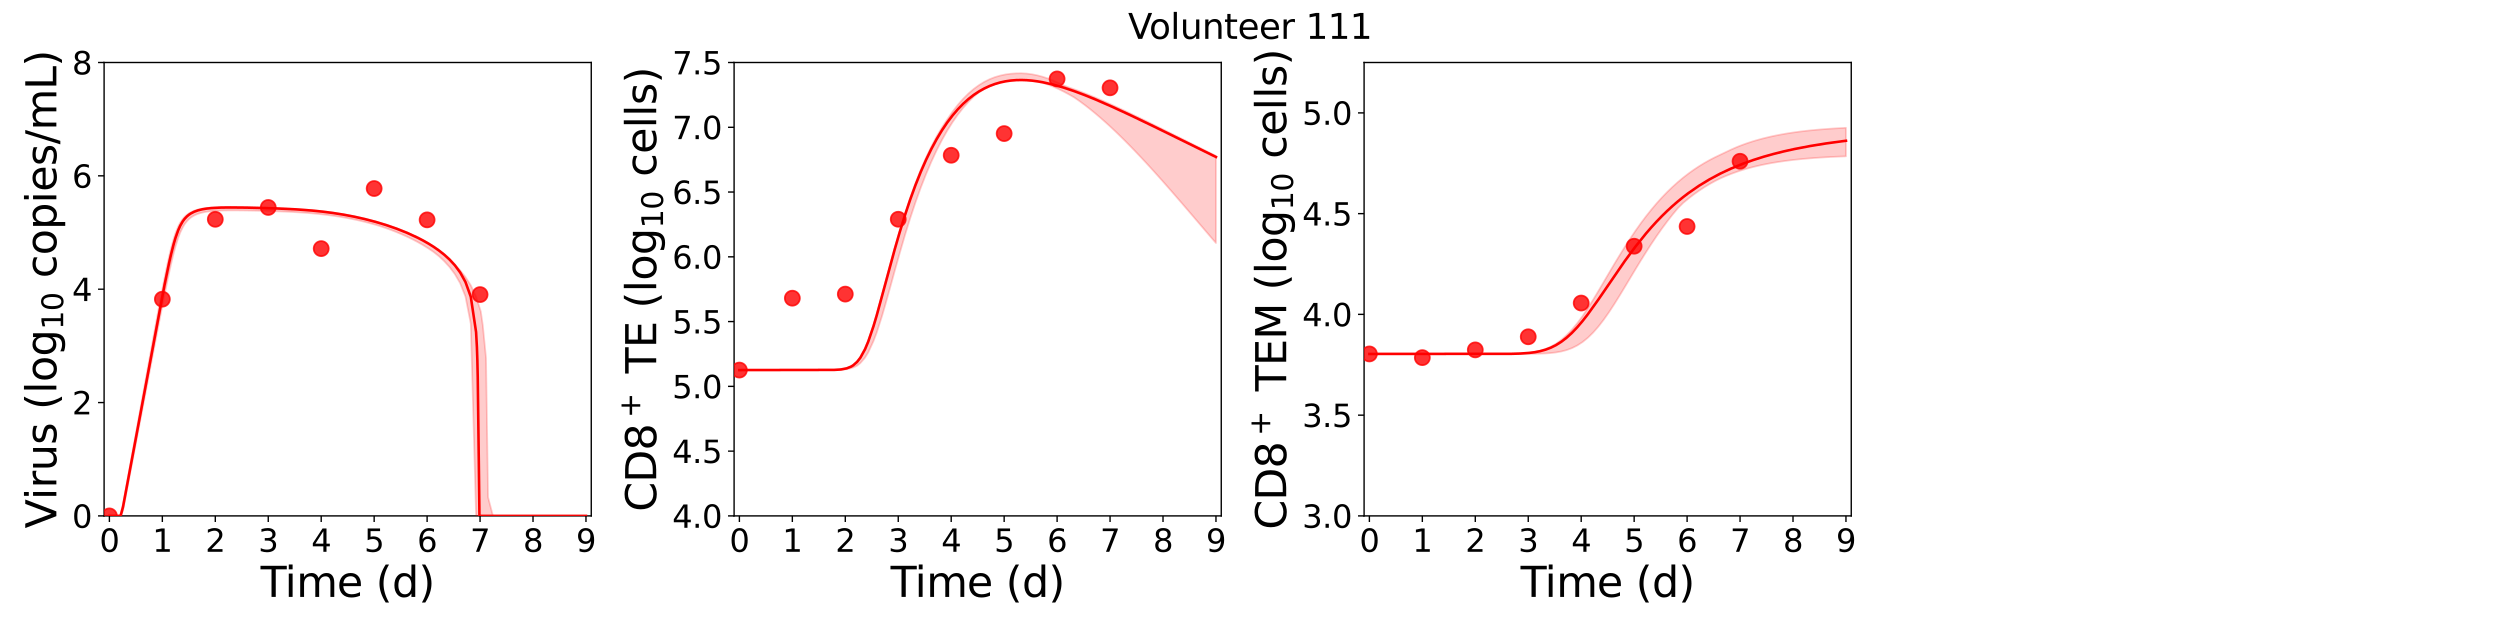 <?xml version="1.0" encoding="utf-8" standalone="no"?>
<!DOCTYPE svg PUBLIC "-//W3C//DTD SVG 1.1//EN"
  "http://www.w3.org/Graphics/SVG/1.1/DTD/svg11.dtd">
<svg xmlns:xlink="http://www.w3.org/1999/xlink" width="1440pt" height="360pt" viewBox="0 0 1440 360" xmlns="http://www.w3.org/2000/svg" version="1.1">
 <defs>
  <style type="text/css">*{stroke-linejoin: round; stroke-linecap: butt}</style>
 </defs>
 <g id="figure_1">
  <g id="patch_1">
   <path d="M 0 360 
L 1440 360 
L 1440 0 
L 0 0 
z
" style="fill: #ffffff"/>
  </g>
  <g id="axes_1">
   <g id="patch_2">
    <path d="M 59.96 297.16 
L 340.567 297.16 
L 340.567 36 
L 59.96 36 
z
" style="fill: #ffffff"/>
   </g>
   <g id="matplotlib.axis_1">
    <g id="xtick_1">
     <g id="line2d_1">
      <defs>
       <path id="m931180abd8" d="M 0 0 
L 0 3.5 
" style="stroke: #000000; stroke-width: 0.8"/>
      </defs>
      <g>
       <use xlink:href="#m931180abd8" x="63.01" y="297.16" style="stroke: #000000; stroke-width: 0.8"/>
      </g>
     </g>
     <g id="text_1">
      <!-- 0 -->
      <g transform="translate(57.284 317.837) scale(0.18 -0.18)">
       <defs>
        <path id="DejaVuSans-30" d="M 2034 4250 
Q 1547 4250 1301 3770 
Q 1056 3291 1056 2328 
Q 1056 1369 1301 889 
Q 1547 409 2034 409 
Q 2525 409 2770 889 
Q 3016 1369 3016 2328 
Q 3016 3291 2770 3770 
Q 2525 4250 2034 4250 
z
M 2034 4750 
Q 2819 4750 3233 4129 
Q 3647 3509 3647 2328 
Q 3647 1150 3233 529 
Q 2819 -91 2034 -91 
Q 1250 -91 836 529 
Q 422 1150 422 2328 
Q 422 3509 836 4129 
Q 1250 4750 2034 4750 
z
" transform="scale(0.016)"/>
       </defs>
       <use xlink:href="#DejaVuSans-30"/>
      </g>
     </g>
    </g>
    <g id="xtick_2">
     <g id="line2d_2">
      <g>
       <use xlink:href="#m931180abd8" x="93.511" y="297.16" style="stroke: #000000; stroke-width: 0.8"/>
      </g>
     </g>
     <g id="text_2">
      <!-- 1 -->
      <g transform="translate(87.785 317.837) scale(0.18 -0.18)">
       <defs>
        <path id="DejaVuSans-31" d="M 794 531 
L 1825 531 
L 1825 4091 
L 703 3866 
L 703 4441 
L 1819 4666 
L 2450 4666 
L 2450 531 
L 3481 531 
L 3481 0 
L 794 0 
L 794 531 
z
" transform="scale(0.016)"/>
       </defs>
       <use xlink:href="#DejaVuSans-31"/>
      </g>
     </g>
    </g>
    <g id="xtick_3">
     <g id="line2d_3">
      <g>
       <use xlink:href="#m931180abd8" x="124.012" y="297.16" style="stroke: #000000; stroke-width: 0.8"/>
      </g>
     </g>
     <g id="text_3">
      <!-- 2 -->
      <g transform="translate(118.285 317.837) scale(0.18 -0.18)">
       <defs>
        <path id="DejaVuSans-32" d="M 1228 531 
L 3431 531 
L 3431 0 
L 469 0 
L 469 531 
Q 828 903 1448 1529 
Q 2069 2156 2228 2338 
Q 2531 2678 2651 2914 
Q 2772 3150 2772 3378 
Q 2772 3750 2511 3984 
Q 2250 4219 1831 4219 
Q 1534 4219 1204 4116 
Q 875 4013 500 3803 
L 500 4441 
Q 881 4594 1212 4672 
Q 1544 4750 1819 4750 
Q 2544 4750 2975 4387 
Q 3406 4025 3406 3419 
Q 3406 3131 3298 2873 
Q 3191 2616 2906 2266 
Q 2828 2175 2409 1742 
Q 1991 1309 1228 531 
z
" transform="scale(0.016)"/>
       </defs>
       <use xlink:href="#DejaVuSans-32"/>
      </g>
     </g>
    </g>
    <g id="xtick_4">
     <g id="line2d_4">
      <g>
       <use xlink:href="#m931180abd8" x="154.513" y="297.16" style="stroke: #000000; stroke-width: 0.8"/>
      </g>
     </g>
     <g id="text_4">
      <!-- 3 -->
      <g transform="translate(148.786 317.837) scale(0.18 -0.18)">
       <defs>
        <path id="DejaVuSans-33" d="M 2597 2516 
Q 3050 2419 3304 2112 
Q 3559 1806 3559 1356 
Q 3559 666 3084 287 
Q 2609 -91 1734 -91 
Q 1441 -91 1130 -33 
Q 819 25 488 141 
L 488 750 
Q 750 597 1062 519 
Q 1375 441 1716 441 
Q 2309 441 2620 675 
Q 2931 909 2931 1356 
Q 2931 1769 2642 2001 
Q 2353 2234 1838 2234 
L 1294 2234 
L 1294 2753 
L 1863 2753 
Q 2328 2753 2575 2939 
Q 2822 3125 2822 3475 
Q 2822 3834 2567 4026 
Q 2313 4219 1838 4219 
Q 1578 4219 1281 4162 
Q 984 4106 628 3988 
L 628 4550 
Q 988 4650 1302 4700 
Q 1616 4750 1894 4750 
Q 2613 4750 3031 4423 
Q 3450 4097 3450 3541 
Q 3450 3153 3228 2886 
Q 3006 2619 2597 2516 
z
" transform="scale(0.016)"/>
       </defs>
       <use xlink:href="#DejaVuSans-33"/>
      </g>
     </g>
    </g>
    <g id="xtick_5">
     <g id="line2d_5">
      <g>
       <use xlink:href="#m931180abd8" x="185.013" y="297.16" style="stroke: #000000; stroke-width: 0.8"/>
      </g>
     </g>
     <g id="text_5">
      <!-- 4 -->
      <g transform="translate(179.287 317.837) scale(0.18 -0.18)">
       <defs>
        <path id="DejaVuSans-34" d="M 2419 4116 
L 825 1625 
L 2419 1625 
L 2419 4116 
z
M 2253 4666 
L 3047 4666 
L 3047 1625 
L 3713 1625 
L 3713 1100 
L 3047 1100 
L 3047 0 
L 2419 0 
L 2419 1100 
L 313 1100 
L 313 1709 
L 2253 4666 
z
" transform="scale(0.016)"/>
       </defs>
       <use xlink:href="#DejaVuSans-34"/>
      </g>
     </g>
    </g>
    <g id="xtick_6">
     <g id="line2d_6">
      <g>
       <use xlink:href="#m931180abd8" x="215.514" y="297.16" style="stroke: #000000; stroke-width: 0.8"/>
      </g>
     </g>
     <g id="text_6">
      <!-- 5 -->
      <g transform="translate(209.788 317.837) scale(0.18 -0.18)">
       <defs>
        <path id="DejaVuSans-35" d="M 691 4666 
L 3169 4666 
L 3169 4134 
L 1269 4134 
L 1269 2991 
Q 1406 3038 1543 3061 
Q 1681 3084 1819 3084 
Q 2600 3084 3056 2656 
Q 3513 2228 3513 1497 
Q 3513 744 3044 326 
Q 2575 -91 1722 -91 
Q 1428 -91 1123 -41 
Q 819 9 494 109 
L 494 744 
Q 775 591 1075 516 
Q 1375 441 1709 441 
Q 2250 441 2565 725 
Q 2881 1009 2881 1497 
Q 2881 1984 2565 2268 
Q 2250 2553 1709 2553 
Q 1456 2553 1204 2497 
Q 953 2441 691 2322 
L 691 4666 
z
" transform="scale(0.016)"/>
       </defs>
       <use xlink:href="#DejaVuSans-35"/>
      </g>
     </g>
    </g>
    <g id="xtick_7">
     <g id="line2d_7">
      <g>
       <use xlink:href="#m931180abd8" x="246.015" y="297.16" style="stroke: #000000; stroke-width: 0.8"/>
      </g>
     </g>
     <g id="text_7">
      <!-- 6 -->
      <g transform="translate(240.289 317.837) scale(0.18 -0.18)">
       <defs>
        <path id="DejaVuSans-36" d="M 2113 2584 
Q 1688 2584 1439 2293 
Q 1191 2003 1191 1497 
Q 1191 994 1439 701 
Q 1688 409 2113 409 
Q 2538 409 2786 701 
Q 3034 994 3034 1497 
Q 3034 2003 2786 2293 
Q 2538 2584 2113 2584 
z
M 3366 4563 
L 3366 3988 
Q 3128 4100 2886 4159 
Q 2644 4219 2406 4219 
Q 1781 4219 1451 3797 
Q 1122 3375 1075 2522 
Q 1259 2794 1537 2939 
Q 1816 3084 2150 3084 
Q 2853 3084 3261 2657 
Q 3669 2231 3669 1497 
Q 3669 778 3244 343 
Q 2819 -91 2113 -91 
Q 1303 -91 875 529 
Q 447 1150 447 2328 
Q 447 3434 972 4092 
Q 1497 4750 2381 4750 
Q 2619 4750 2861 4703 
Q 3103 4656 3366 4563 
z
" transform="scale(0.016)"/>
       </defs>
       <use xlink:href="#DejaVuSans-36"/>
      </g>
     </g>
    </g>
    <g id="xtick_8">
     <g id="line2d_8">
      <g>
       <use xlink:href="#m931180abd8" x="276.516" y="297.16" style="stroke: #000000; stroke-width: 0.8"/>
      </g>
     </g>
     <g id="text_8">
      <!-- 7 -->
      <g transform="translate(270.789 317.837) scale(0.18 -0.18)">
       <defs>
        <path id="DejaVuSans-37" d="M 525 4666 
L 3525 4666 
L 3525 4397 
L 1831 0 
L 1172 0 
L 2766 4134 
L 525 4134 
L 525 4666 
z
" transform="scale(0.016)"/>
       </defs>
       <use xlink:href="#DejaVuSans-37"/>
      </g>
     </g>
    </g>
    <g id="xtick_9">
     <g id="line2d_9">
      <g>
       <use xlink:href="#m931180abd8" x="307.017" y="297.16" style="stroke: #000000; stroke-width: 0.8"/>
      </g>
     </g>
     <g id="text_9">
      <!-- 8 -->
      <g transform="translate(301.29 317.837) scale(0.18 -0.18)">
       <defs>
        <path id="DejaVuSans-38" d="M 2034 2216 
Q 1584 2216 1326 1975 
Q 1069 1734 1069 1313 
Q 1069 891 1326 650 
Q 1584 409 2034 409 
Q 2484 409 2743 651 
Q 3003 894 3003 1313 
Q 3003 1734 2745 1975 
Q 2488 2216 2034 2216 
z
M 1403 2484 
Q 997 2584 770 2862 
Q 544 3141 544 3541 
Q 544 4100 942 4425 
Q 1341 4750 2034 4750 
Q 2731 4750 3128 4425 
Q 3525 4100 3525 3541 
Q 3525 3141 3298 2862 
Q 3072 2584 2669 2484 
Q 3125 2378 3379 2068 
Q 3634 1759 3634 1313 
Q 3634 634 3220 271 
Q 2806 -91 2034 -91 
Q 1263 -91 848 271 
Q 434 634 434 1313 
Q 434 1759 690 2068 
Q 947 2378 1403 2484 
z
M 1172 3481 
Q 1172 3119 1398 2916 
Q 1625 2713 2034 2713 
Q 2441 2713 2670 2916 
Q 2900 3119 2900 3481 
Q 2900 3844 2670 4047 
Q 2441 4250 2034 4250 
Q 1625 4250 1398 4047 
Q 1172 3844 1172 3481 
z
" transform="scale(0.016)"/>
       </defs>
       <use xlink:href="#DejaVuSans-38"/>
      </g>
     </g>
    </g>
    <g id="xtick_10">
     <g id="line2d_10">
      <g>
       <use xlink:href="#m931180abd8" x="337.517" y="297.16" style="stroke: #000000; stroke-width: 0.8"/>
      </g>
     </g>
     <g id="text_10">
      <!-- 9 -->
      <g transform="translate(331.791 317.837) scale(0.18 -0.18)">
       <defs>
        <path id="DejaVuSans-39" d="M 703 97 
L 703 672 
Q 941 559 1184 500 
Q 1428 441 1663 441 
Q 2288 441 2617 861 
Q 2947 1281 2994 2138 
Q 2813 1869 2534 1725 
Q 2256 1581 1919 1581 
Q 1219 1581 811 2004 
Q 403 2428 403 3163 
Q 403 3881 828 4315 
Q 1253 4750 1959 4750 
Q 2769 4750 3195 4129 
Q 3622 3509 3622 2328 
Q 3622 1225 3098 567 
Q 2575 -91 1691 -91 
Q 1453 -91 1209 -44 
Q 966 3 703 97 
z
M 1959 2075 
Q 2384 2075 2632 2365 
Q 2881 2656 2881 3163 
Q 2881 3666 2632 3958 
Q 2384 4250 1959 4250 
Q 1534 4250 1286 3958 
Q 1038 3666 1038 3163 
Q 1038 2656 1286 2365 
Q 1534 2075 1959 2075 
z
" transform="scale(0.016)"/>
       </defs>
       <use xlink:href="#DejaVuSans-39"/>
      </g>
     </g>
    </g>
    <g id="text_11">
     <!-- Time (d) -->
     <g transform="translate(150.107 343.817) scale(0.24 -0.24)">
      <defs>
       <path id="DejaVuSans-54" d="M -19 4666 
L 3928 4666 
L 3928 4134 
L 2272 4134 
L 2272 0 
L 1638 0 
L 1638 4134 
L -19 4134 
L -19 4666 
z
" transform="scale(0.016)"/>
       <path id="DejaVuSans-69" d="M 603 3500 
L 1178 3500 
L 1178 0 
L 603 0 
L 603 3500 
z
M 603 4863 
L 1178 4863 
L 1178 4134 
L 603 4134 
L 603 4863 
z
" transform="scale(0.016)"/>
       <path id="DejaVuSans-6d" d="M 3328 2828 
Q 3544 3216 3844 3400 
Q 4144 3584 4550 3584 
Q 5097 3584 5394 3201 
Q 5691 2819 5691 2113 
L 5691 0 
L 5113 0 
L 5113 2094 
Q 5113 2597 4934 2840 
Q 4756 3084 4391 3084 
Q 3944 3084 3684 2787 
Q 3425 2491 3425 1978 
L 3425 0 
L 2847 0 
L 2847 2094 
Q 2847 2600 2669 2842 
Q 2491 3084 2119 3084 
Q 1678 3084 1418 2786 
Q 1159 2488 1159 1978 
L 1159 0 
L 581 0 
L 581 3500 
L 1159 3500 
L 1159 2956 
Q 1356 3278 1631 3431 
Q 1906 3584 2284 3584 
Q 2666 3584 2933 3390 
Q 3200 3197 3328 2828 
z
" transform="scale(0.016)"/>
       <path id="DejaVuSans-65" d="M 3597 1894 
L 3597 1613 
L 953 1613 
Q 991 1019 1311 708 
Q 1631 397 2203 397 
Q 2534 397 2845 478 
Q 3156 559 3463 722 
L 3463 178 
Q 3153 47 2828 -22 
Q 2503 -91 2169 -91 
Q 1331 -91 842 396 
Q 353 884 353 1716 
Q 353 2575 817 3079 
Q 1281 3584 2069 3584 
Q 2775 3584 3186 3129 
Q 3597 2675 3597 1894 
z
M 3022 2063 
Q 3016 2534 2758 2815 
Q 2500 3097 2075 3097 
Q 1594 3097 1305 2825 
Q 1016 2553 972 2059 
L 3022 2063 
z
" transform="scale(0.016)"/>
       <path id="DejaVuSans-20" transform="scale(0.016)"/>
       <path id="DejaVuSans-28" d="M 1984 4856 
Q 1566 4138 1362 3434 
Q 1159 2731 1159 2009 
Q 1159 1288 1364 580 
Q 1569 -128 1984 -844 
L 1484 -844 
Q 1016 -109 783 600 
Q 550 1309 550 2009 
Q 550 2706 781 3412 
Q 1013 4119 1484 4856 
L 1984 4856 
z
" transform="scale(0.016)"/>
       <path id="DejaVuSans-64" d="M 2906 2969 
L 2906 4863 
L 3481 4863 
L 3481 0 
L 2906 0 
L 2906 525 
Q 2725 213 2448 61 
Q 2172 -91 1784 -91 
Q 1150 -91 751 415 
Q 353 922 353 1747 
Q 353 2572 751 3078 
Q 1150 3584 1784 3584 
Q 2172 3584 2448 3432 
Q 2725 3281 2906 2969 
z
M 947 1747 
Q 947 1113 1208 752 
Q 1469 391 1925 391 
Q 2381 391 2643 752 
Q 2906 1113 2906 1747 
Q 2906 2381 2643 2742 
Q 2381 3103 1925 3103 
Q 1469 3103 1208 2742 
Q 947 2381 947 1747 
z
" transform="scale(0.016)"/>
       <path id="DejaVuSans-29" d="M 513 4856 
L 1013 4856 
Q 1481 4119 1714 3412 
Q 1947 2706 1947 2009 
Q 1947 1309 1714 600 
Q 1481 -109 1013 -844 
L 513 -844 
Q 928 -128 1133 580 
Q 1338 1288 1338 2009 
Q 1338 2731 1133 3434 
Q 928 4138 513 4856 
z
" transform="scale(0.016)"/>
      </defs>
      <use xlink:href="#DejaVuSans-54"/>
      <use xlink:href="#DejaVuSans-69" x="57.959"/>
      <use xlink:href="#DejaVuSans-6d" x="85.742"/>
      <use xlink:href="#DejaVuSans-65" x="183.154"/>
      <use xlink:href="#DejaVuSans-20" x="244.678"/>
      <use xlink:href="#DejaVuSans-28" x="276.465"/>
      <use xlink:href="#DejaVuSans-64" x="315.479"/>
      <use xlink:href="#DejaVuSans-29" x="378.955"/>
     </g>
    </g>
   </g>
   <g id="matplotlib.axis_2">
    <g id="ytick_1">
     <g id="line2d_11">
      <defs>
       <path id="mf3e6421fbb" d="M 0 0 
L -3.5 0 
" style="stroke: #000000; stroke-width: 0.8"/>
      </defs>
      <g>
       <use xlink:href="#mf3e6421fbb" x="59.96" y="297.16" style="stroke: #000000; stroke-width: 0.8"/>
      </g>
     </g>
     <g id="text_12">
      <!-- 0 -->
      <g transform="translate(41.508 303.999) scale(0.18 -0.18)">
       <use xlink:href="#DejaVuSans-30"/>
      </g>
     </g>
    </g>
    <g id="ytick_2">
     <g id="line2d_12">
      <g>
       <use xlink:href="#mf3e6421fbb" x="59.96" y="231.87" style="stroke: #000000; stroke-width: 0.8"/>
      </g>
     </g>
     <g id="text_13">
      <!-- 2 -->
      <g transform="translate(41.508 238.709) scale(0.18 -0.18)">
       <use xlink:href="#DejaVuSans-32"/>
      </g>
     </g>
    </g>
    <g id="ytick_3">
     <g id="line2d_13">
      <g>
       <use xlink:href="#mf3e6421fbb" x="59.96" y="166.58" style="stroke: #000000; stroke-width: 0.8"/>
      </g>
     </g>
     <g id="text_14">
      <!-- 4 -->
      <g transform="translate(41.508 173.419) scale(0.18 -0.18)">
       <use xlink:href="#DejaVuSans-34"/>
      </g>
     </g>
    </g>
    <g id="ytick_4">
     <g id="line2d_14">
      <g>
       <use xlink:href="#mf3e6421fbb" x="59.96" y="101.29" style="stroke: #000000; stroke-width: 0.8"/>
      </g>
     </g>
     <g id="text_15">
      <!-- 6 -->
      <g transform="translate(41.508 108.129) scale(0.18 -0.18)">
       <use xlink:href="#DejaVuSans-36"/>
      </g>
     </g>
    </g>
    <g id="ytick_5">
     <g id="line2d_15">
      <g>
       <use xlink:href="#mf3e6421fbb" x="59.96" y="36" style="stroke: #000000; stroke-width: 0.8"/>
      </g>
     </g>
     <g id="text_16">
      <!-- 8 -->
      <g transform="translate(41.508 42.839) scale(0.18 -0.18)">
       <use xlink:href="#DejaVuSans-38"/>
      </g>
     </g>
    </g>
    <g id="text_17">
     <!-- Virus (log$_{10}$ copies/mL) -->
     <g transform="translate(32.468 304.34) rotate(-90) scale(0.24 -0.24)">
      <defs>
       <path id="DejaVuSans-56" d="M 1831 0 
L 50 4666 
L 709 4666 
L 2188 738 
L 3669 4666 
L 4325 4666 
L 2547 0 
L 1831 0 
z
" transform="scale(0.016)"/>
       <path id="DejaVuSans-72" d="M 2631 2963 
Q 2534 3019 2420 3045 
Q 2306 3072 2169 3072 
Q 1681 3072 1420 2755 
Q 1159 2438 1159 1844 
L 1159 0 
L 581 0 
L 581 3500 
L 1159 3500 
L 1159 2956 
Q 1341 3275 1631 3429 
Q 1922 3584 2338 3584 
Q 2397 3584 2469 3576 
Q 2541 3569 2628 3553 
L 2631 2963 
z
" transform="scale(0.016)"/>
       <path id="DejaVuSans-75" d="M 544 1381 
L 544 3500 
L 1119 3500 
L 1119 1403 
Q 1119 906 1312 657 
Q 1506 409 1894 409 
Q 2359 409 2629 706 
Q 2900 1003 2900 1516 
L 2900 3500 
L 3475 3500 
L 3475 0 
L 2900 0 
L 2900 538 
Q 2691 219 2414 64 
Q 2138 -91 1772 -91 
Q 1169 -91 856 284 
Q 544 659 544 1381 
z
M 1991 3584 
L 1991 3584 
z
" transform="scale(0.016)"/>
       <path id="DejaVuSans-73" d="M 2834 3397 
L 2834 2853 
Q 2591 2978 2328 3040 
Q 2066 3103 1784 3103 
Q 1356 3103 1142 2972 
Q 928 2841 928 2578 
Q 928 2378 1081 2264 
Q 1234 2150 1697 2047 
L 1894 2003 
Q 2506 1872 2764 1633 
Q 3022 1394 3022 966 
Q 3022 478 2636 193 
Q 2250 -91 1575 -91 
Q 1294 -91 989 -36 
Q 684 19 347 128 
L 347 722 
Q 666 556 975 473 
Q 1284 391 1588 391 
Q 1994 391 2212 530 
Q 2431 669 2431 922 
Q 2431 1156 2273 1281 
Q 2116 1406 1581 1522 
L 1381 1569 
Q 847 1681 609 1914 
Q 372 2147 372 2553 
Q 372 3047 722 3315 
Q 1072 3584 1716 3584 
Q 2034 3584 2315 3537 
Q 2597 3491 2834 3397 
z
" transform="scale(0.016)"/>
       <path id="DejaVuSans-6c" d="M 603 4863 
L 1178 4863 
L 1178 0 
L 603 0 
L 603 4863 
z
" transform="scale(0.016)"/>
       <path id="DejaVuSans-6f" d="M 1959 3097 
Q 1497 3097 1228 2736 
Q 959 2375 959 1747 
Q 959 1119 1226 758 
Q 1494 397 1959 397 
Q 2419 397 2687 759 
Q 2956 1122 2956 1747 
Q 2956 2369 2687 2733 
Q 2419 3097 1959 3097 
z
M 1959 3584 
Q 2709 3584 3137 3096 
Q 3566 2609 3566 1747 
Q 3566 888 3137 398 
Q 2709 -91 1959 -91 
Q 1206 -91 779 398 
Q 353 888 353 1747 
Q 353 2609 779 3096 
Q 1206 3584 1959 3584 
z
" transform="scale(0.016)"/>
       <path id="DejaVuSans-67" d="M 2906 1791 
Q 2906 2416 2648 2759 
Q 2391 3103 1925 3103 
Q 1463 3103 1205 2759 
Q 947 2416 947 1791 
Q 947 1169 1205 825 
Q 1463 481 1925 481 
Q 2391 481 2648 825 
Q 2906 1169 2906 1791 
z
M 3481 434 
Q 3481 -459 3084 -895 
Q 2688 -1331 1869 -1331 
Q 1566 -1331 1297 -1286 
Q 1028 -1241 775 -1147 
L 775 -588 
Q 1028 -725 1275 -790 
Q 1522 -856 1778 -856 
Q 2344 -856 2625 -561 
Q 2906 -266 2906 331 
L 2906 616 
Q 2728 306 2450 153 
Q 2172 0 1784 0 
Q 1141 0 747 490 
Q 353 981 353 1791 
Q 353 2603 747 3093 
Q 1141 3584 1784 3584 
Q 2172 3584 2450 3431 
Q 2728 3278 2906 2969 
L 2906 3500 
L 3481 3500 
L 3481 434 
z
" transform="scale(0.016)"/>
       <path id="DejaVuSans-63" d="M 3122 3366 
L 3122 2828 
Q 2878 2963 2633 3030 
Q 2388 3097 2138 3097 
Q 1578 3097 1268 2742 
Q 959 2388 959 1747 
Q 959 1106 1268 751 
Q 1578 397 2138 397 
Q 2388 397 2633 464 
Q 2878 531 3122 666 
L 3122 134 
Q 2881 22 2623 -34 
Q 2366 -91 2075 -91 
Q 1284 -91 818 406 
Q 353 903 353 1747 
Q 353 2603 823 3093 
Q 1294 3584 2113 3584 
Q 2378 3584 2631 3529 
Q 2884 3475 3122 3366 
z
" transform="scale(0.016)"/>
       <path id="DejaVuSans-70" d="M 1159 525 
L 1159 -1331 
L 581 -1331 
L 581 3500 
L 1159 3500 
L 1159 2969 
Q 1341 3281 1617 3432 
Q 1894 3584 2278 3584 
Q 2916 3584 3314 3078 
Q 3713 2572 3713 1747 
Q 3713 922 3314 415 
Q 2916 -91 2278 -91 
Q 1894 -91 1617 61 
Q 1341 213 1159 525 
z
M 3116 1747 
Q 3116 2381 2855 2742 
Q 2594 3103 2138 3103 
Q 1681 3103 1420 2742 
Q 1159 2381 1159 1747 
Q 1159 1113 1420 752 
Q 1681 391 2138 391 
Q 2594 391 2855 752 
Q 3116 1113 3116 1747 
z
" transform="scale(0.016)"/>
       <path id="DejaVuSans-2f" d="M 1625 4666 
L 2156 4666 
L 531 -594 
L 0 -594 
L 1625 4666 
z
" transform="scale(0.016)"/>
       <path id="DejaVuSans-4c" d="M 628 4666 
L 1259 4666 
L 1259 531 
L 3531 531 
L 3531 0 
L 628 0 
L 628 4666 
z
" transform="scale(0.016)"/>
      </defs>
      <use xlink:href="#DejaVuSans-56" transform="translate(0 0.016)"/>
      <use xlink:href="#DejaVuSans-69" transform="translate(68.408 0.016)"/>
      <use xlink:href="#DejaVuSans-72" transform="translate(96.191 0.016)"/>
      <use xlink:href="#DejaVuSans-75" transform="translate(137.305 0.016)"/>
      <use xlink:href="#DejaVuSans-73" transform="translate(200.684 0.016)"/>
      <use xlink:href="#DejaVuSans-20" transform="translate(252.783 0.016)"/>
      <use xlink:href="#DejaVuSans-28" transform="translate(284.57 0.016)"/>
      <use xlink:href="#DejaVuSans-6c" transform="translate(323.584 0.016)"/>
      <use xlink:href="#DejaVuSans-6f" transform="translate(351.367 0.016)"/>
      <use xlink:href="#DejaVuSans-67" transform="translate(412.549 0.016)"/>
      <use xlink:href="#DejaVuSans-31" transform="translate(476.982 -16.391) scale(0.7)"/>
      <use xlink:href="#DejaVuSans-30" transform="translate(521.519 -16.391) scale(0.7)"/>
      <use xlink:href="#DejaVuSans-20" transform="translate(568.789 0.016)"/>
      <use xlink:href="#DejaVuSans-63" transform="translate(600.576 0.016)"/>
      <use xlink:href="#DejaVuSans-6f" transform="translate(655.557 0.016)"/>
      <use xlink:href="#DejaVuSans-70" transform="translate(716.738 0.016)"/>
      <use xlink:href="#DejaVuSans-69" transform="translate(780.215 0.016)"/>
      <use xlink:href="#DejaVuSans-65" transform="translate(807.998 0.016)"/>
      <use xlink:href="#DejaVuSans-73" transform="translate(869.521 0.016)"/>
      <use xlink:href="#DejaVuSans-2f" transform="translate(921.621 0.016)"/>
      <use xlink:href="#DejaVuSans-6d" transform="translate(955.312 0.016)"/>
      <use xlink:href="#DejaVuSans-4c" transform="translate(1052.725 0.016)"/>
      <use xlink:href="#DejaVuSans-29" transform="translate(1108.438 0.016)"/>
     </g>
    </g>
   </g>
   <g id="patch_3">
    <path d="M 59.96 297.16 
L 59.96 36 
" style="fill: none; stroke: #000000; stroke-width: 0.8; stroke-linejoin: miter; stroke-linecap: square"/>
   </g>
   <g id="patch_4">
    <path d="M 340.567 297.16 
L 340.567 36 
" style="fill: none; stroke: #000000; stroke-width: 0.8; stroke-linejoin: miter; stroke-linecap: square"/>
   </g>
   <g id="patch_5">
    <path d="M 59.96 297.16 
L 340.567 297.16 
" style="fill: none; stroke: #000000; stroke-width: 0.8; stroke-linejoin: miter; stroke-linecap: square"/>
   </g>
   <g id="patch_6">
    <path d="M 59.96 36 
L 340.567 36 
" style="fill: none; stroke: #000000; stroke-width: 0.8; stroke-linejoin: miter; stroke-linecap: square"/>
   </g>
   <g id="PolyCollection_1">
    <defs>
     <path id="ma9db6eac92" d="M 63.01 -62.84 
L 63.01 -62.84 
L 63.01 -62.84 
L 63.014 -62.84 
L 63.048 -62.84 
L 63.241 -62.84 
L 63.372 -62.84 
L 63.889 -62.84 
L 64.172 -62.84 
L 65.147 -62.84 
L 65.6 -62.84 
L 66.911 -62.84 
L 67.485 -62.84 
L 68.793 -62.84 
L 69.48 -62.84 
L 70.851 -65.794 
L 71.629 -69.853 
L 73.018 -77.13 
L 73.872 -81.582 
L 75.278 -88.948 
L 76.192 -93.71 
L 77.605 -101.115 
L 78.566 -106.12 
L 79.983 -113.544 
L 80.978 -118.734 
L 82.54 -126.934 
L 83.522 -132.051 
L 84.885 -139.177 
L 85.908 -144.509 
L 87.398 -152.301 
L 88.417 -157.6 
L 89.803 -164.809 
L 90.85 -170.217 
L 92.349 -177.944 
L 93.39 -183.247 
L 94.811 -190.388 
L 95.885 -195.659 
L 97.433 -202.984 
L 98.514 -207.835 
L 99.981 -213.887 
L 101.09 -218.023 
L 102.677 -223.022 
L 103.805 -226.01 
L 105.264 -229.03 
L 106.376 -230.894 
L 107.706 -232.594 
L 108.776 -233.715 
L 109.885 -234.623 
L 110.993 -235.377 
L 111.886 -235.88 
L 112.714 -236.28 
L 113.412 -236.571 
L 114.031 -236.804 
L 114.568 -236.989 
L 115.049 -237.142 
L 115.479 -237.266 
L 115.908 -237.382 
L 116.262 -237.473 
L 116.591 -237.552 
L 116.921 -237.627 
L 117.194 -237.686 
L 117.5 -237.75 
L 118.683 -237.965 
L 119.122 -238.034 
L 120.948 -238.278 
L 121.693 -238.361 
L 123.909 -238.542 
L 124.865 -238.605 
L 127.33 -238.713 
L 128.495 -238.75 
L 130.801 -238.791 
L 132.681 -238.809 
L 135.38 -238.808 
L 137.22 -238.794 
L 140.27 -238.759 
L 142.119 -238.728 
L 145.169 -238.672 
L 147.015 -238.632 
L 149.765 -238.568 
L 152.516 -238.495 
L 155.266 -238.416 
L 158.316 -238.317 
L 161.366 -238.206 
L 164.416 -238.079 
L 167.466 -237.935 
L 170.517 -237.769 
L 173.567 -237.578 
L 176.617 -237.359 
L 179.667 -237.108 
L 182.717 -236.821 
L 185.767 -236.496 
L 188.817 -236.13 
L 191.867 -235.718 
L 194.917 -235.26 
L 197.967 -234.752 
L 201.017 -234.192 
L 204.067 -233.577 
L 207.118 -232.907 
L 210.168 -232.178 
L 213.218 -231.388 
L 216.268 -230.535 
L 219.318 -229.594 
L 222.368 -228.561 
L 225.418 -227.45 
L 228.468 -226.258 
L 231.518 -224.978 
L 234.568 -223.602 
L 237.618 -222.12 
L 240.668 -220.519 
L 243.719 -218.783 
L 246.769 -216.887 
L 249.819 -214.802 
L 252.869 -212.372 
L 255.919 -209.503 
L 258.969 -206.149 
L 262.019 -202.078 
L 265.069 -196.819 
L 268.119 -189.159 
L 271.169 -173.535 
L 274.219 -62.84 
L 274.701 -62.84 
L 274.957 -62.84 
L 275.176 -62.84 
L 275.433 -62.84 
L 275.625 -62.84 
L 275.663 -62.84 
L 275.712 -62.84 
L 275.792 -62.84 
L 275.88 -62.84 
L 276.013 -62.84 
L 276.16 -62.84 
L 276.398 -62.84 
L 276.636 -62.84 
L 276.941 -62.84 
L 277.316 -62.84 
L 278.08 -62.84 
L 279.954 -62.84 
L 281.128 -62.84 
L 283.949 -62.84 
L 285.343 -62.84 
L 288.393 -62.84 
L 290.129 -62.84 
L 293.179 -62.84 
L 295.558 -62.84 
L 298.608 -62.84 
L 301.659 -62.84 
L 304.709 -62.84 
L 307.759 -62.84 
L 310.809 -62.84 
L 313.859 -62.84 
L 316.909 -62.84 
L 319.959 -62.84 
L 323.009 -62.84 
L 326.059 -62.84 
L 329.109 -62.84 
L 332.159 -62.84 
L 335.209 -62.84 
L 337.517 -62.84 
L 337.517 -62.84 
L 337.517 -62.84 
L 335.209 -62.84 
L 332.159 -62.84 
L 329.109 -62.84 
L 326.059 -62.84 
L 323.009 -62.84 
L 319.959 -62.84 
L 316.909 -62.84 
L 313.859 -62.84 
L 310.809 -62.84 
L 307.759 -62.84 
L 304.709 -62.84 
L 301.659 -62.84 
L 298.608 -62.84 
L 295.558 -62.84 
L 293.179 -62.84 
L 290.129 -62.84 
L 288.393 -62.84 
L 285.343 -62.84 
L 283.949 -62.84 
L 281.128 -73.556 
L 279.954 -153.741 
L 278.08 -172.728 
L 277.316 -177.998 
L 276.941 -180.544 
L 276.636 -181.511 
L 276.398 -182.265 
L 276.16 -183.018 
L 276.013 -183.483 
L 275.88 -183.907 
L 275.792 -184.183 
L 275.712 -184.439 
L 275.663 -184.592 
L 275.625 -184.714 
L 275.433 -185.323 
L 275.176 -186.135 
L 274.957 -186.831 
L 274.701 -187.641 
L 274.219 -189.168 
L 271.169 -195.676 
L 268.119 -200.432 
L 265.069 -204.243 
L 262.019 -207.568 
L 258.969 -210.832 
L 255.919 -213.582 
L 252.869 -215.967 
L 249.819 -218.079 
L 246.769 -219.976 
L 243.719 -221.699 
L 240.668 -223.278 
L 237.618 -224.733 
L 234.568 -226.082 
L 231.518 -227.335 
L 228.468 -228.504 
L 225.418 -229.594 
L 222.368 -230.612 
L 219.318 -231.562 
L 216.268 -232.449 
L 213.218 -233.276 
L 210.168 -234.044 
L 207.118 -234.757 
L 204.067 -235.415 
L 201.017 -236.022 
L 197.967 -236.579 
L 194.917 -237.086 
L 191.867 -237.548 
L 188.817 -237.964 
L 185.767 -238.342 
L 182.717 -238.676 
L 179.667 -238.969 
L 176.617 -239.229 
L 173.567 -239.458 
L 170.517 -239.658 
L 167.466 -239.832 
L 164.416 -239.984 
L 161.366 -240.117 
L 158.316 -240.233 
L 155.266 -240.336 
L 152.516 -240.419 
L 149.765 -240.493 
L 147.015 -240.56 
L 145.169 -240.602 
L 142.119 -240.661 
L 140.27 -240.693 
L 137.22 -240.733 
L 135.38 -240.75 
L 132.681 -240.76 
L 130.801 -240.753 
L 128.495 -240.724 
L 127.33 -240.699 
L 124.865 -240.613 
L 123.909 -240.567 
L 121.693 -240.423 
L 120.948 -240.361 
L 119.122 -240.188 
L 118.683 -240.138 
L 117.5 -239.977 
L 117.194 -239.932 
L 116.921 -239.89 
L 116.591 -239.832 
L 116.262 -239.773 
L 115.908 -239.71 
L 115.479 -239.626 
L 115.049 -239.535 
L 114.568 -239.425 
L 114.031 -239.291 
L 113.412 -239.122 
L 112.714 -238.909 
L 111.886 -238.623 
L 110.993 -238.264 
L 109.885 -237.733 
L 108.776 -237.095 
L 107.706 -236.332 
L 106.376 -235.173 
L 105.264 -233.887 
L 103.805 -231.794 
L 102.677 -229.585 
L 101.09 -225.758 
L 99.981 -222.269 
L 98.514 -217.007 
L 97.433 -212.433 
L 95.885 -205.368 
L 94.811 -200.061 
L 93.39 -192.821 
L 92.349 -187.323 
L 90.85 -179.319 
L 89.803 -173.637 
L 88.417 -166.103 
L 87.398 -160.518 
L 85.908 -152.363 
L 84.885 -146.722 
L 83.522 -139.246 
L 82.54 -133.838 
L 80.978 -125.252 
L 79.983 -119.746 
L 78.566 -111.961 
L 77.605 -106.661 
L 76.192 -98.897 
L 75.278 -93.854 
L 73.872 -86.13 
L 73.018 -81.416 
L 71.629 -73.785 
L 70.851 -69.489 
L 69.48 -64.195 
L 68.793 -62.84 
L 67.485 -62.84 
L 66.911 -62.84 
L 65.6 -62.84 
L 65.147 -62.84 
L 64.172 -62.84 
L 63.889 -62.84 
L 63.372 -62.84 
L 63.241 -62.84 
L 63.048 -62.84 
L 63.014 -62.84 
L 63.01 -62.84 
L 63.01 -62.84 
z
" style="stroke: #ff0000; stroke-opacity: 0.2"/>
    </defs>
    <g clip-path="url(#pf27ddd44a6)">
     <use xlink:href="#ma9db6eac92" x="0" y="360" style="fill: #ff0000; fill-opacity: 0.2; stroke: #ff0000; stroke-opacity: 0.2"/>
    </g>
   </g>
   <g id="PathCollection_1">
    <defs>
     <path id="mbb257b68fa" d="M 0 4.33 
C 1.148 4.33 2.25 3.874 3.062 3.062 
C 3.874 2.25 4.33 1.148 4.33 0 
C 4.33 -1.148 3.874 -2.25 3.062 -3.062 
C 2.25 -3.874 1.148 -4.33 0 -4.33 
C -1.148 -4.33 -2.25 -3.874 -3.062 -3.062 
C -3.874 -2.25 -4.33 -1.148 -4.33 0 
C -4.33 1.148 -3.874 2.25 -3.062 3.062 
C -2.25 3.874 -1.148 4.33 0 4.33 
z
" style="stroke: #ff0000; stroke-opacity: 0.8"/>
    </defs>
    <g clip-path="url(#pf27ddd44a6)">
     <use xlink:href="#mbb257b68fa" x="63.01" y="297.16" style="fill: #ff0000; fill-opacity: 0.8; stroke: #ff0000; stroke-opacity: 0.8"/>
     <use xlink:href="#mbb257b68fa" x="93.511" y="172.328" style="fill: #ff0000; fill-opacity: 0.8; stroke: #ff0000; stroke-opacity: 0.8"/>
     <use xlink:href="#mbb257b68fa" x="124.012" y="126.312" style="fill: #ff0000; fill-opacity: 0.8; stroke: #ff0000; stroke-opacity: 0.8"/>
     <use xlink:href="#mbb257b68fa" x="154.513" y="119.494" style="fill: #ff0000; fill-opacity: 0.8; stroke: #ff0000; stroke-opacity: 0.8"/>
     <use xlink:href="#mbb257b68fa" x="185.013" y="143.203" style="fill: #ff0000; fill-opacity: 0.8; stroke: #ff0000; stroke-opacity: 0.8"/>
     <use xlink:href="#mbb257b68fa" x="215.514" y="108.592" style="fill: #ff0000; fill-opacity: 0.8; stroke: #ff0000; stroke-opacity: 0.8"/>
     <use xlink:href="#mbb257b68fa" x="246.015" y="126.641" style="fill: #ff0000; fill-opacity: 0.8; stroke: #ff0000; stroke-opacity: 0.8"/>
     <use xlink:href="#mbb257b68fa" x="276.516" y="169.682" style="fill: #ff0000; fill-opacity: 0.8; stroke: #ff0000; stroke-opacity: 0.8"/>
    </g>
   </g>
   <g id="line2d_16">
    <path d="M 63.01 297.16 
L 69.48 297.16 
L 70.851 291.976 
L 94.811 163.957 
L 97.433 151.351 
L 98.514 146.629 
L 99.981 140.847 
L 101.09 137.052 
L 102.677 132.578 
L 103.805 130.055 
L 105.264 127.512 
L 106.376 126.017 
L 107.706 124.618 
L 108.776 123.728 
L 109.885 122.977 
L 111.886 121.947 
L 114.031 121.172 
L 116.591 120.543 
L 119.122 120.132 
L 121.693 119.859 
L 127.33 119.566 
L 132.681 119.5 
L 142.119 119.596 
L 158.316 120.023 
L 170.517 120.595 
L 179.667 121.281 
L 185.767 121.908 
L 191.867 122.695 
L 197.967 123.661 
L 204.067 124.821 
L 210.168 126.191 
L 216.268 127.785 
L 222.368 129.623 
L 228.468 131.734 
L 234.568 134.161 
L 240.668 136.976 
L 243.719 138.563 
L 246.769 140.296 
L 249.819 142.206 
L 252.869 144.335 
L 255.919 146.744 
L 258.969 149.525 
L 262.019 152.834 
L 265.069 156.947 
L 268.119 162.447 
L 271.169 170.943 
L 274.219 191.268 
L 274.701 199.952 
L 274.957 207.417 
L 275.176 217.243 
L 275.792 265.741 
L 276.16 297.16 
L 337.517 297.16 
L 337.517 297.16 
" clip-path="url(#pf27ddd44a6)" style="fill: none; stroke: #ff0000; stroke-width: 1.5; stroke-linecap: square"/>
   </g>
  </g>
  <g id="axes_2">
   <g id="patch_7">
    <path d="M 422.838 297.16 
L 703.445 297.16 
L 703.445 36 
L 422.838 36 
z
" style="fill: #ffffff"/>
   </g>
   <g id="matplotlib.axis_3">
    <g id="xtick_11">
     <g id="line2d_17">
      <g>
       <use xlink:href="#m931180abd8" x="425.888" y="297.16" style="stroke: #000000; stroke-width: 0.8"/>
      </g>
     </g>
     <g id="text_18">
      <!-- 0 -->
      <g transform="translate(420.161 317.837) scale(0.18 -0.18)">
       <use xlink:href="#DejaVuSans-30"/>
      </g>
     </g>
    </g>
    <g id="xtick_12">
     <g id="line2d_18">
      <g>
       <use xlink:href="#m931180abd8" x="456.388" y="297.16" style="stroke: #000000; stroke-width: 0.8"/>
      </g>
     </g>
     <g id="text_19">
      <!-- 1 -->
      <g transform="translate(450.662 317.837) scale(0.18 -0.18)">
       <use xlink:href="#DejaVuSans-31"/>
      </g>
     </g>
    </g>
    <g id="xtick_13">
     <g id="line2d_19">
      <g>
       <use xlink:href="#m931180abd8" x="486.889" y="297.16" style="stroke: #000000; stroke-width: 0.8"/>
      </g>
     </g>
     <g id="text_20">
      <!-- 2 -->
      <g transform="translate(481.163 317.837) scale(0.18 -0.18)">
       <use xlink:href="#DejaVuSans-32"/>
      </g>
     </g>
    </g>
    <g id="xtick_14">
     <g id="line2d_20">
      <g>
       <use xlink:href="#m931180abd8" x="517.39" y="297.16" style="stroke: #000000; stroke-width: 0.8"/>
      </g>
     </g>
     <g id="text_21">
      <!-- 3 -->
      <g transform="translate(511.664 317.837) scale(0.18 -0.18)">
       <use xlink:href="#DejaVuSans-33"/>
      </g>
     </g>
    </g>
    <g id="xtick_15">
     <g id="line2d_21">
      <g>
       <use xlink:href="#m931180abd8" x="547.891" y="297.16" style="stroke: #000000; stroke-width: 0.8"/>
      </g>
     </g>
     <g id="text_22">
      <!-- 4 -->
      <g transform="translate(542.165 317.837) scale(0.18 -0.18)">
       <use xlink:href="#DejaVuSans-34"/>
      </g>
     </g>
    </g>
    <g id="xtick_16">
     <g id="line2d_22">
      <g>
       <use xlink:href="#m931180abd8" x="578.392" y="297.16" style="stroke: #000000; stroke-width: 0.8"/>
      </g>
     </g>
     <g id="text_23">
      <!-- 5 -->
      <g transform="translate(572.665 317.837) scale(0.18 -0.18)">
       <use xlink:href="#DejaVuSans-35"/>
      </g>
     </g>
    </g>
    <g id="xtick_17">
     <g id="line2d_23">
      <g>
       <use xlink:href="#m931180abd8" x="608.892" y="297.16" style="stroke: #000000; stroke-width: 0.8"/>
      </g>
     </g>
     <g id="text_24">
      <!-- 6 -->
      <g transform="translate(603.166 317.837) scale(0.18 -0.18)">
       <use xlink:href="#DejaVuSans-36"/>
      </g>
     </g>
    </g>
    <g id="xtick_18">
     <g id="line2d_24">
      <g>
       <use xlink:href="#m931180abd8" x="639.393" y="297.16" style="stroke: #000000; stroke-width: 0.8"/>
      </g>
     </g>
     <g id="text_25">
      <!-- 7 -->
      <g transform="translate(633.667 317.837) scale(0.18 -0.18)">
       <use xlink:href="#DejaVuSans-37"/>
      </g>
     </g>
    </g>
    <g id="xtick_19">
     <g id="line2d_25">
      <g>
       <use xlink:href="#m931180abd8" x="669.894" y="297.16" style="stroke: #000000; stroke-width: 0.8"/>
      </g>
     </g>
     <g id="text_26">
      <!-- 8 -->
      <g transform="translate(664.168 317.837) scale(0.18 -0.18)">
       <use xlink:href="#DejaVuSans-38"/>
      </g>
     </g>
    </g>
    <g id="xtick_20">
     <g id="line2d_26">
      <g>
       <use xlink:href="#m931180abd8" x="700.395" y="297.16" style="stroke: #000000; stroke-width: 0.8"/>
      </g>
     </g>
     <g id="text_27">
      <!-- 9 -->
      <g transform="translate(694.669 317.837) scale(0.18 -0.18)">
       <use xlink:href="#DejaVuSans-39"/>
      </g>
     </g>
    </g>
    <g id="text_28">
     <!-- Time (d) -->
     <g transform="translate(512.985 343.817) scale(0.24 -0.24)">
      <use xlink:href="#DejaVuSans-54"/>
      <use xlink:href="#DejaVuSans-69" x="57.959"/>
      <use xlink:href="#DejaVuSans-6d" x="85.742"/>
      <use xlink:href="#DejaVuSans-65" x="183.154"/>
      <use xlink:href="#DejaVuSans-20" x="244.678"/>
      <use xlink:href="#DejaVuSans-28" x="276.465"/>
      <use xlink:href="#DejaVuSans-64" x="315.479"/>
      <use xlink:href="#DejaVuSans-29" x="378.955"/>
     </g>
    </g>
   </g>
   <g id="matplotlib.axis_4">
    <g id="ytick_6">
     <g id="line2d_27">
      <g>
       <use xlink:href="#mf3e6421fbb" x="422.838" y="297.16" style="stroke: #000000; stroke-width: 0.8"/>
      </g>
     </g>
     <g id="text_29">
      <!-- 4.0 -->
      <g transform="translate(387.212 303.999) scale(0.18 -0.18)">
       <defs>
        <path id="DejaVuSans-2e" d="M 684 794 
L 1344 794 
L 1344 0 
L 684 0 
L 684 794 
z
" transform="scale(0.016)"/>
       </defs>
       <use xlink:href="#DejaVuSans-34"/>
       <use xlink:href="#DejaVuSans-2e" x="63.623"/>
       <use xlink:href="#DejaVuSans-30" x="95.41"/>
      </g>
     </g>
    </g>
    <g id="ytick_7">
     <g id="line2d_28">
      <g>
       <use xlink:href="#mf3e6421fbb" x="422.838" y="259.851" style="stroke: #000000; stroke-width: 0.8"/>
      </g>
     </g>
     <g id="text_30">
      <!-- 4.5 -->
      <g transform="translate(387.212 266.69) scale(0.18 -0.18)">
       <use xlink:href="#DejaVuSans-34"/>
       <use xlink:href="#DejaVuSans-2e" x="63.623"/>
       <use xlink:href="#DejaVuSans-35" x="95.41"/>
      </g>
     </g>
    </g>
    <g id="ytick_8">
     <g id="line2d_29">
      <g>
       <use xlink:href="#mf3e6421fbb" x="422.838" y="222.543" style="stroke: #000000; stroke-width: 0.8"/>
      </g>
     </g>
     <g id="text_31">
      <!-- 5.0 -->
      <g transform="translate(387.212 229.381) scale(0.18 -0.18)">
       <use xlink:href="#DejaVuSans-35"/>
       <use xlink:href="#DejaVuSans-2e" x="63.623"/>
       <use xlink:href="#DejaVuSans-30" x="95.41"/>
      </g>
     </g>
    </g>
    <g id="ytick_9">
     <g id="line2d_30">
      <g>
       <use xlink:href="#mf3e6421fbb" x="422.838" y="185.234" style="stroke: #000000; stroke-width: 0.8"/>
      </g>
     </g>
     <g id="text_32">
      <!-- 5.5 -->
      <g transform="translate(387.212 192.073) scale(0.18 -0.18)">
       <use xlink:href="#DejaVuSans-35"/>
       <use xlink:href="#DejaVuSans-2e" x="63.623"/>
       <use xlink:href="#DejaVuSans-35" x="95.41"/>
      </g>
     </g>
    </g>
    <g id="ytick_10">
     <g id="line2d_31">
      <g>
       <use xlink:href="#mf3e6421fbb" x="422.838" y="147.926" style="stroke: #000000; stroke-width: 0.8"/>
      </g>
     </g>
     <g id="text_33">
      <!-- 6.0 -->
      <g transform="translate(387.212 154.764) scale(0.18 -0.18)">
       <use xlink:href="#DejaVuSans-36"/>
       <use xlink:href="#DejaVuSans-2e" x="63.623"/>
       <use xlink:href="#DejaVuSans-30" x="95.41"/>
      </g>
     </g>
    </g>
    <g id="ytick_11">
     <g id="line2d_32">
      <g>
       <use xlink:href="#mf3e6421fbb" x="422.838" y="110.617" style="stroke: #000000; stroke-width: 0.8"/>
      </g>
     </g>
     <g id="text_34">
      <!-- 6.5 -->
      <g transform="translate(387.212 117.456) scale(0.18 -0.18)">
       <use xlink:href="#DejaVuSans-36"/>
       <use xlink:href="#DejaVuSans-2e" x="63.623"/>
       <use xlink:href="#DejaVuSans-35" x="95.41"/>
      </g>
     </g>
    </g>
    <g id="ytick_12">
     <g id="line2d_33">
      <g>
       <use xlink:href="#mf3e6421fbb" x="422.838" y="73.309" style="stroke: #000000; stroke-width: 0.8"/>
      </g>
     </g>
     <g id="text_35">
      <!-- 7.0 -->
      <g transform="translate(387.212 80.147) scale(0.18 -0.18)">
       <use xlink:href="#DejaVuSans-37"/>
       <use xlink:href="#DejaVuSans-2e" x="63.623"/>
       <use xlink:href="#DejaVuSans-30" x="95.41"/>
      </g>
     </g>
    </g>
    <g id="ytick_13">
     <g id="line2d_34">
      <g>
       <use xlink:href="#mf3e6421fbb" x="422.838" y="36" style="stroke: #000000; stroke-width: 0.8"/>
      </g>
     </g>
     <g id="text_36">
      <!-- 7.5 -->
      <g transform="translate(387.212 42.839) scale(0.18 -0.18)">
       <use xlink:href="#DejaVuSans-37"/>
       <use xlink:href="#DejaVuSans-2e" x="63.623"/>
       <use xlink:href="#DejaVuSans-35" x="95.41"/>
      </g>
     </g>
    </g>
    <g id="text_37">
     <!-- CD8$^+$ TE (log$_{10}$ cells) -->
     <g transform="translate(378.172 294.74) rotate(-90) scale(0.24 -0.24)">
      <defs>
       <path id="DejaVuSans-43" d="M 4122 4306 
L 4122 3641 
Q 3803 3938 3442 4084 
Q 3081 4231 2675 4231 
Q 1875 4231 1450 3742 
Q 1025 3253 1025 2328 
Q 1025 1406 1450 917 
Q 1875 428 2675 428 
Q 3081 428 3442 575 
Q 3803 722 4122 1019 
L 4122 359 
Q 3791 134 3420 21 
Q 3050 -91 2638 -91 
Q 1578 -91 968 557 
Q 359 1206 359 2328 
Q 359 3453 968 4101 
Q 1578 4750 2638 4750 
Q 3056 4750 3426 4639 
Q 3797 4528 4122 4306 
z
" transform="scale(0.016)"/>
       <path id="DejaVuSans-44" d="M 1259 4147 
L 1259 519 
L 2022 519 
Q 2988 519 3436 956 
Q 3884 1394 3884 2338 
Q 3884 3275 3436 3711 
Q 2988 4147 2022 4147 
L 1259 4147 
z
M 628 4666 
L 1925 4666 
Q 3281 4666 3915 4102 
Q 4550 3538 4550 2338 
Q 4550 1131 3912 565 
Q 3275 0 1925 0 
L 628 0 
L 628 4666 
z
" transform="scale(0.016)"/>
       <path id="DejaVuSans-2b" d="M 2944 4013 
L 2944 2272 
L 4684 2272 
L 4684 1741 
L 2944 1741 
L 2944 0 
L 2419 0 
L 2419 1741 
L 678 1741 
L 678 2272 
L 2419 2272 
L 2419 4013 
L 2944 4013 
z
" transform="scale(0.016)"/>
       <path id="DejaVuSans-45" d="M 628 4666 
L 3578 4666 
L 3578 4134 
L 1259 4134 
L 1259 2753 
L 3481 2753 
L 3481 2222 
L 1259 2222 
L 1259 531 
L 3634 531 
L 3634 0 
L 628 0 
L 628 4666 
z
" transform="scale(0.016)"/>
      </defs>
      <use xlink:href="#DejaVuSans-43" transform="translate(0 0.827)"/>
      <use xlink:href="#DejaVuSans-44" transform="translate(69.824 0.827)"/>
      <use xlink:href="#DejaVuSans-38" transform="translate(146.826 0.827)"/>
      <use xlink:href="#DejaVuSans-2b" transform="translate(225.044 39.108) scale(0.7)"/>
      <use xlink:href="#DejaVuSans-20" transform="translate(300.068 0.827)"/>
      <use xlink:href="#DejaVuSans-54" transform="translate(331.855 0.827)"/>
      <use xlink:href="#DejaVuSans-45" transform="translate(392.939 0.827)"/>
      <use xlink:href="#DejaVuSans-20" transform="translate(456.123 0.827)"/>
      <use xlink:href="#DejaVuSans-28" transform="translate(487.91 0.827)"/>
      <use xlink:href="#DejaVuSans-6c" transform="translate(526.924 0.827)"/>
      <use xlink:href="#DejaVuSans-6f" transform="translate(554.707 0.827)"/>
      <use xlink:href="#DejaVuSans-67" transform="translate(615.889 0.827)"/>
      <use xlink:href="#DejaVuSans-31" transform="translate(680.322 -15.58) scale(0.7)"/>
      <use xlink:href="#DejaVuSans-30" transform="translate(724.858 -15.58) scale(0.7)"/>
      <use xlink:href="#DejaVuSans-20" transform="translate(772.129 0.827)"/>
      <use xlink:href="#DejaVuSans-63" transform="translate(803.916 0.827)"/>
      <use xlink:href="#DejaVuSans-65" transform="translate(858.896 0.827)"/>
      <use xlink:href="#DejaVuSans-6c" transform="translate(920.42 0.827)"/>
      <use xlink:href="#DejaVuSans-6c" transform="translate(948.203 0.827)"/>
      <use xlink:href="#DejaVuSans-73" transform="translate(975.986 0.827)"/>
      <use xlink:href="#DejaVuSans-29" transform="translate(1028.086 0.827)"/>
     </g>
    </g>
   </g>
   <g id="patch_8">
    <path d="M 422.838 297.16 
L 422.838 36 
" style="fill: none; stroke: #000000; stroke-width: 0.8; stroke-linejoin: miter; stroke-linecap: square"/>
   </g>
   <g id="patch_9">
    <path d="M 703.445 297.16 
L 703.445 36 
" style="fill: none; stroke: #000000; stroke-width: 0.8; stroke-linejoin: miter; stroke-linecap: square"/>
   </g>
   <g id="patch_10">
    <path d="M 422.838 297.16 
L 703.445 297.16 
" style="fill: none; stroke: #000000; stroke-width: 0.8; stroke-linejoin: miter; stroke-linecap: square"/>
   </g>
   <g id="patch_11">
    <path d="M 422.838 36 
L 703.445 36 
" style="fill: none; stroke: #000000; stroke-width: 0.8; stroke-linejoin: miter; stroke-linecap: square"/>
   </g>
   <g id="PolyCollection_2">
    <defs>
     <path id="mba37ad4699" d="M 425.888 -146.839 
L 425.888 -146.839 
L 425.888 -146.839 
L 425.891 -146.839 
L 425.926 -146.839 
L 426.118 -146.839 
L 426.25 -146.839 
L 426.766 -146.839 
L 427.05 -146.839 
L 428.025 -146.839 
L 428.478 -146.839 
L 429.789 -146.839 
L 430.362 -146.839 
L 431.67 -146.839 
L 432.357 -146.839 
L 433.728 -146.839 
L 434.507 -146.839 
L 435.895 -146.839 
L 436.75 -146.839 
L 438.156 -146.839 
L 439.07 -146.839 
L 440.483 -146.839 
L 441.444 -146.839 
L 442.86 -146.839 
L 443.856 -146.839 
L 445.418 -146.839 
L 446.4 -146.839 
L 447.762 -146.839 
L 448.786 -146.839 
L 450.275 -146.839 
L 451.295 -146.839 
L 452.681 -146.839 
L 453.727 -146.839 
L 455.226 -146.839 
L 456.267 -146.839 
L 457.689 -146.839 
L 458.762 -146.839 
L 460.311 -146.839 
L 461.391 -146.839 
L 462.859 -146.839 
L 463.968 -146.839 
L 465.555 -146.839 
L 466.683 -146.839 
L 468.142 -146.839 
L 469.254 -146.839 
L 470.584 -146.84 
L 471.654 -146.841 
L 472.762 -146.842 
L 473.871 -146.843 
L 474.764 -146.845 
L 475.592 -146.847 
L 476.29 -146.849 
L 476.908 -146.852 
L 477.445 -146.855 
L 477.927 -146.858 
L 478.356 -146.861 
L 478.786 -146.864 
L 479.139 -146.868 
L 479.469 -146.871 
L 479.798 -146.876 
L 480.071 -146.88 
L 480.377 -146.884 
L 481.561 -146.907 
L 482 -146.919 
L 483.826 -146.99 
L 484.57 -147.031 
L 486.786 -147.224 
L 487.743 -147.354 
L 490.208 -147.88 
L 491.373 -148.273 
L 493.678 -149.351 
L 495.558 -150.827 
L 498.257 -153.951 
L 500.097 -156.935 
L 503.147 -163.558 
L 504.997 -168.436 
L 508.047 -177.989 
L 509.893 -184.293 
L 512.643 -194.104 
L 515.393 -204.086 
L 518.144 -213.847 
L 521.194 -224.34 
L 524.244 -234.181 
L 527.294 -243.342 
L 530.344 -251.861 
L 533.394 -259.65 
L 536.444 -266.822 
L 539.494 -273.367 
L 542.544 -279.316 
L 545.594 -284.704 
L 548.644 -289.562 
L 551.695 -293.921 
L 554.745 -297.812 
L 557.795 -301.261 
L 560.845 -304.295 
L 563.895 -306.802 
L 566.945 -308.689 
L 569.995 -310.252 
L 573.045 -311.514 
L 576.095 -312.478 
L 579.145 -313.138 
L 582.195 -313.583 
L 585.245 -313.831 
L 588.296 -313.897 
L 591.346 -313.798 
L 594.396 -313.449 
L 597.446 -312.931 
L 600.496 -312.255 
L 603.546 -311.331 
L 606.596 -310.105 
L 609.646 -308.735 
L 612.696 -307.229 
L 615.746 -305.598 
L 618.796 -303.848 
L 621.846 -301.72 
L 624.897 -299.461 
L 627.947 -297.081 
L 630.997 -294.589 
L 634.047 -291.989 
L 637.097 -289.289 
L 637.579 -288.855 
L 637.834 -288.621 
L 638.054 -288.421 
L 638.31 -288.186 
L 638.502 -288.01 
L 638.541 -287.975 
L 638.589 -287.931 
L 638.67 -287.857 
L 638.757 -287.778 
L 638.891 -287.655 
L 639.037 -287.521 
L 639.275 -287.304 
L 639.513 -287.086 
L 639.818 -286.803 
L 640.194 -286.453 
L 640.958 -285.739 
L 642.831 -283.964 
L 644.006 -282.835 
L 646.827 -280.073 
L 648.221 -278.681 
L 651.271 -275.588 
L 653.006 -273.797 
L 656.056 -270.601 
L 658.436 -268.068 
L 661.486 -264.768 
L 664.536 -261.417 
L 667.586 -258.019 
L 670.636 -254.581 
L 673.686 -251.106 
L 676.736 -247.602 
L 679.786 -244.072 
L 682.837 -240.522 
L 685.887 -236.959 
L 688.937 -233.387 
L 691.987 -229.813 
L 695.037 -226.242 
L 698.087 -222.683 
L 700.395 -220.007 
L 700.395 -270.188 
L 700.395 -270.188 
L 698.087 -271.345 
L 695.037 -272.875 
L 691.987 -274.405 
L 688.937 -275.935 
L 685.887 -277.465 
L 682.837 -278.994 
L 679.786 -280.521 
L 676.736 -282.046 
L 673.686 -283.569 
L 670.636 -285.087 
L 667.586 -286.6 
L 664.536 -288.106 
L 661.486 -289.602 
L 658.436 -291.088 
L 656.056 -292.242 
L 653.006 -293.713 
L 651.271 -294.543 
L 648.221 -295.989 
L 646.827 -296.645 
L 644.006 -297.958 
L 642.831 -298.501 
L 640.958 -299.359 
L 640.194 -299.707 
L 639.818 -299.878 
L 639.513 -300.016 
L 639.275 -300.123 
L 639.037 -300.23 
L 638.891 -300.297 
L 638.757 -300.357 
L 638.67 -300.396 
L 638.589 -300.432 
L 638.541 -300.454 
L 638.502 -300.471 
L 638.31 -300.557 
L 638.054 -300.672 
L 637.834 -300.771 
L 637.579 -300.885 
L 637.097 -301.099 
L 634.047 -302.437 
L 630.997 -303.745 
L 627.947 -305.015 
L 624.897 -306.243 
L 621.846 -307.421 
L 618.796 -308.545 
L 615.746 -309.616 
L 612.696 -310.792 
L 609.646 -312.294 
L 606.596 -313.636 
L 603.546 -314.809 
L 600.496 -315.804 
L 597.446 -316.612 
L 594.396 -317.221 
L 591.346 -317.621 
L 588.296 -317.8 
L 585.245 -317.746 
L 582.195 -317.525 
L 579.145 -317.121 
L 576.095 -316.457 
L 573.045 -315.567 
L 569.995 -314.369 
L 566.945 -312.846 
L 563.895 -310.978 
L 560.845 -308.743 
L 557.795 -306.119 
L 554.745 -303.081 
L 551.695 -299.603 
L 548.644 -295.656 
L 545.594 -291.215 
L 542.544 -286.572 
L 539.494 -281.384 
L 536.444 -275.612 
L 533.394 -269.216 
L 530.344 -262.156 
L 527.294 -254.393 
L 524.244 -245.898 
L 521.194 -236.645 
L 518.144 -226.772 
L 515.393 -217.311 
L 512.643 -207.371 
L 509.893 -197.135 
L 508.047 -190.247 
L 504.997 -179.193 
L 503.147 -172.916 
L 500.097 -163.938 
L 498.257 -159.358 
L 495.558 -154.322 
L 493.678 -151.8 
L 491.373 -149.71 
L 490.208 -148.95 
L 487.743 -147.921 
L 486.786 -147.646 
L 484.57 -147.255 
L 483.826 -147.161 
L 482 -147.02 
L 481.561 -146.991 
L 480.377 -146.942 
L 480.071 -146.93 
L 479.798 -146.922 
L 479.469 -146.913 
L 479.139 -146.905 
L 478.786 -146.897 
L 478.356 -146.889 
L 477.927 -146.882 
L 477.445 -146.875 
L 476.908 -146.869 
L 476.29 -146.863 
L 475.592 -146.857 
L 474.764 -146.852 
L 473.871 -146.849 
L 472.762 -146.845 
L 471.654 -146.843 
L 470.584 -146.842 
L 469.254 -146.84 
L 468.142 -146.84 
L 466.683 -146.839 
L 465.555 -146.839 
L 463.968 -146.839 
L 462.859 -146.839 
L 461.391 -146.839 
L 460.311 -146.839 
L 458.762 -146.839 
L 457.689 -146.839 
L 456.267 -146.839 
L 455.226 -146.839 
L 453.727 -146.839 
L 452.681 -146.839 
L 451.295 -146.839 
L 450.275 -146.839 
L 448.786 -146.839 
L 447.762 -146.839 
L 446.4 -146.839 
L 445.418 -146.839 
L 443.856 -146.839 
L 442.86 -146.839 
L 441.444 -146.839 
L 440.483 -146.839 
L 439.07 -146.839 
L 438.156 -146.839 
L 436.75 -146.839 
L 435.895 -146.839 
L 434.507 -146.839 
L 433.728 -146.839 
L 432.357 -146.839 
L 431.67 -146.839 
L 430.362 -146.839 
L 429.789 -146.839 
L 428.478 -146.839 
L 428.025 -146.839 
L 427.05 -146.839 
L 426.766 -146.839 
L 426.25 -146.839 
L 426.118 -146.839 
L 425.926 -146.839 
L 425.891 -146.839 
L 425.888 -146.839 
L 425.888 -146.839 
z
" style="stroke: #ff0000; stroke-opacity: 0.2"/>
    </defs>
    <g clip-path="url(#p25d375a10e)">
     <use xlink:href="#mba37ad4699" x="0" y="360" style="fill: #ff0000; fill-opacity: 0.2; stroke: #ff0000; stroke-opacity: 0.2"/>
    </g>
   </g>
   <g id="PathCollection_2">
    <g clip-path="url(#p25d375a10e)">
     <use xlink:href="#mbb257b68fa" x="425.888" y="213.161" style="fill: #ff0000; fill-opacity: 0.8; stroke: #ff0000; stroke-opacity: 0.8"/>
     <use xlink:href="#mbb257b68fa" x="456.388" y="171.759" style="fill: #ff0000; fill-opacity: 0.8; stroke: #ff0000; stroke-opacity: 0.8"/>
     <use xlink:href="#mbb257b68fa" x="486.889" y="169.407" style="fill: #ff0000; fill-opacity: 0.8; stroke: #ff0000; stroke-opacity: 0.8"/>
     <use xlink:href="#mbb257b68fa" x="517.39" y="126.289" style="fill: #ff0000; fill-opacity: 0.8; stroke: #ff0000; stroke-opacity: 0.8"/>
     <use xlink:href="#mbb257b68fa" x="547.891" y="89.43" style="fill: #ff0000; fill-opacity: 0.8; stroke: #ff0000; stroke-opacity: 0.8"/>
     <use xlink:href="#mbb257b68fa" x="578.392" y="76.946" style="fill: #ff0000; fill-opacity: 0.8; stroke: #ff0000; stroke-opacity: 0.8"/>
     <use xlink:href="#mbb257b68fa" x="608.892" y="45.458" style="fill: #ff0000; fill-opacity: 0.8; stroke: #ff0000; stroke-opacity: 0.8"/>
     <use xlink:href="#mbb257b68fa" x="639.393" y="50.59" style="fill: #ff0000; fill-opacity: 0.8; stroke: #ff0000; stroke-opacity: 0.8"/>
    </g>
   </g>
   <g id="line2d_35">
    <path d="M 425.888 213.161 
L 480.377 213.065 
L 483.826 212.859 
L 484.57 212.778 
L 487.743 212.159 
L 490.208 211.171 
L 491.373 210.472 
L 493.678 208.46 
L 495.558 206.063 
L 498.257 201.161 
L 500.097 196.804 
L 503.147 187.865 
L 504.997 181.667 
L 509.893 163.742 
L 515.393 143.53 
L 518.144 134.035 
L 521.194 124.166 
L 524.244 115.046 
L 527.294 106.68 
L 530.344 99.047 
L 533.394 92.114 
L 536.444 85.841 
L 539.494 80.187 
L 542.544 75.109 
L 545.594 70.57 
L 548.644 66.531 
L 551.695 62.955 
L 554.745 59.812 
L 557.795 57.068 
L 560.845 54.695 
L 563.895 52.665 
L 566.945 50.955 
L 569.995 49.539 
L 573.045 48.396 
L 576.095 47.505 
L 579.145 46.847 
L 582.195 46.403 
L 585.245 46.156 
L 588.296 46.09 
L 591.346 46.191 
L 594.396 46.443 
L 597.446 46.834 
L 600.496 47.352 
L 606.596 48.72 
L 612.696 50.466 
L 618.796 52.515 
L 624.897 54.807 
L 630.997 57.29 
L 640.958 61.647 
L 651.271 66.422 
L 664.536 72.79 
L 691.987 86.276 
L 700.395 90.423 
L 700.395 90.423 
" clip-path="url(#p25d375a10e)" style="fill: none; stroke: #ff0000; stroke-width: 1.5; stroke-linecap: square"/>
   </g>
  </g>
  <g id="axes_3">
   <g id="patch_12">
    <path d="M 785.715 297.16 
L 1066.322 297.16 
L 1066.322 36 
L 785.715 36 
z
" style="fill: #ffffff"/>
   </g>
   <g id="matplotlib.axis_5">
    <g id="xtick_21">
     <g id="line2d_36">
      <g>
       <use xlink:href="#m931180abd8" x="788.765" y="297.16" style="stroke: #000000; stroke-width: 0.8"/>
      </g>
     </g>
     <g id="text_38">
      <!-- 0 -->
      <g transform="translate(783.039 317.837) scale(0.18 -0.18)">
       <use xlink:href="#DejaVuSans-30"/>
      </g>
     </g>
    </g>
    <g id="xtick_22">
     <g id="line2d_37">
      <g>
       <use xlink:href="#m931180abd8" x="819.266" y="297.16" style="stroke: #000000; stroke-width: 0.8"/>
      </g>
     </g>
     <g id="text_39">
      <!-- 1 -->
      <g transform="translate(813.54 317.837) scale(0.18 -0.18)">
       <use xlink:href="#DejaVuSans-31"/>
      </g>
     </g>
    </g>
    <g id="xtick_23">
     <g id="line2d_38">
      <g>
       <use xlink:href="#m931180abd8" x="849.767" y="297.16" style="stroke: #000000; stroke-width: 0.8"/>
      </g>
     </g>
     <g id="text_40">
      <!-- 2 -->
      <g transform="translate(844.04 317.837) scale(0.18 -0.18)">
       <use xlink:href="#DejaVuSans-32"/>
      </g>
     </g>
    </g>
    <g id="xtick_24">
     <g id="line2d_39">
      <g>
       <use xlink:href="#m931180abd8" x="880.268" y="297.16" style="stroke: #000000; stroke-width: 0.8"/>
      </g>
     </g>
     <g id="text_41">
      <!-- 3 -->
      <g transform="translate(874.541 317.837) scale(0.18 -0.18)">
       <use xlink:href="#DejaVuSans-33"/>
      </g>
     </g>
    </g>
    <g id="xtick_25">
     <g id="line2d_40">
      <g>
       <use xlink:href="#m931180abd8" x="910.768" y="297.16" style="stroke: #000000; stroke-width: 0.8"/>
      </g>
     </g>
     <g id="text_42">
      <!-- 4 -->
      <g transform="translate(905.042 317.837) scale(0.18 -0.18)">
       <use xlink:href="#DejaVuSans-34"/>
      </g>
     </g>
    </g>
    <g id="xtick_26">
     <g id="line2d_41">
      <g>
       <use xlink:href="#m931180abd8" x="941.269" y="297.16" style="stroke: #000000; stroke-width: 0.8"/>
      </g>
     </g>
     <g id="text_43">
      <!-- 5 -->
      <g transform="translate(935.543 317.837) scale(0.18 -0.18)">
       <use xlink:href="#DejaVuSans-35"/>
      </g>
     </g>
    </g>
    <g id="xtick_27">
     <g id="line2d_42">
      <g>
       <use xlink:href="#m931180abd8" x="971.77" y="297.16" style="stroke: #000000; stroke-width: 0.8"/>
      </g>
     </g>
     <g id="text_44">
      <!-- 6 -->
      <g transform="translate(966.044 317.837) scale(0.18 -0.18)">
       <use xlink:href="#DejaVuSans-36"/>
      </g>
     </g>
    </g>
    <g id="xtick_28">
     <g id="line2d_43">
      <g>
       <use xlink:href="#m931180abd8" x="1002.271" y="297.16" style="stroke: #000000; stroke-width: 0.8"/>
      </g>
     </g>
     <g id="text_45">
      <!-- 7 -->
      <g transform="translate(996.545 317.837) scale(0.18 -0.18)">
       <use xlink:href="#DejaVuSans-37"/>
      </g>
     </g>
    </g>
    <g id="xtick_29">
     <g id="line2d_44">
      <g>
       <use xlink:href="#m931180abd8" x="1032.772" y="297.16" style="stroke: #000000; stroke-width: 0.8"/>
      </g>
     </g>
     <g id="text_46">
      <!-- 8 -->
      <g transform="translate(1027.045 317.837) scale(0.18 -0.18)">
       <use xlink:href="#DejaVuSans-38"/>
      </g>
     </g>
    </g>
    <g id="xtick_30">
     <g id="line2d_45">
      <g>
       <use xlink:href="#m931180abd8" x="1063.272" y="297.16" style="stroke: #000000; stroke-width: 0.8"/>
      </g>
     </g>
     <g id="text_47">
      <!-- 9 -->
      <g transform="translate(1057.546 317.837) scale(0.18 -0.18)">
       <use xlink:href="#DejaVuSans-39"/>
      </g>
     </g>
    </g>
    <g id="text_48">
     <!-- Time (d) -->
     <g transform="translate(875.863 343.817) scale(0.24 -0.24)">
      <use xlink:href="#DejaVuSans-54"/>
      <use xlink:href="#DejaVuSans-69" x="57.959"/>
      <use xlink:href="#DejaVuSans-6d" x="85.742"/>
      <use xlink:href="#DejaVuSans-65" x="183.154"/>
      <use xlink:href="#DejaVuSans-20" x="244.678"/>
      <use xlink:href="#DejaVuSans-28" x="276.465"/>
      <use xlink:href="#DejaVuSans-64" x="315.479"/>
      <use xlink:href="#DejaVuSans-29" x="378.955"/>
     </g>
    </g>
   </g>
   <g id="matplotlib.axis_6">
    <g id="ytick_14">
     <g id="line2d_46">
      <g>
       <use xlink:href="#mf3e6421fbb" x="785.715" y="297.16" style="stroke: #000000; stroke-width: 0.8"/>
      </g>
     </g>
     <g id="text_49">
      <!-- 3.0 -->
      <g transform="translate(750.089 303.999) scale(0.18 -0.18)">
       <use xlink:href="#DejaVuSans-33"/>
       <use xlink:href="#DejaVuSans-2e" x="63.623"/>
       <use xlink:href="#DejaVuSans-30" x="95.41"/>
      </g>
     </g>
    </g>
    <g id="ytick_15">
     <g id="line2d_47">
      <g>
       <use xlink:href="#mf3e6421fbb" x="785.715" y="239.124" style="stroke: #000000; stroke-width: 0.8"/>
      </g>
     </g>
     <g id="text_50">
      <!-- 3.5 -->
      <g transform="translate(750.089 245.963) scale(0.18 -0.18)">
       <use xlink:href="#DejaVuSans-33"/>
       <use xlink:href="#DejaVuSans-2e" x="63.623"/>
       <use xlink:href="#DejaVuSans-35" x="95.41"/>
      </g>
     </g>
    </g>
    <g id="ytick_16">
     <g id="line2d_48">
      <g>
       <use xlink:href="#mf3e6421fbb" x="785.715" y="181.089" style="stroke: #000000; stroke-width: 0.8"/>
      </g>
     </g>
     <g id="text_51">
      <!-- 4.0 -->
      <g transform="translate(750.089 187.927) scale(0.18 -0.18)">
       <use xlink:href="#DejaVuSans-34"/>
       <use xlink:href="#DejaVuSans-2e" x="63.623"/>
       <use xlink:href="#DejaVuSans-30" x="95.41"/>
      </g>
     </g>
    </g>
    <g id="ytick_17">
     <g id="line2d_49">
      <g>
       <use xlink:href="#mf3e6421fbb" x="785.715" y="123.053" style="stroke: #000000; stroke-width: 0.8"/>
      </g>
     </g>
     <g id="text_52">
      <!-- 4.5 -->
      <g transform="translate(750.089 129.892) scale(0.18 -0.18)">
       <use xlink:href="#DejaVuSans-34"/>
       <use xlink:href="#DejaVuSans-2e" x="63.623"/>
       <use xlink:href="#DejaVuSans-35" x="95.41"/>
      </g>
     </g>
    </g>
    <g id="ytick_18">
     <g id="line2d_50">
      <g>
       <use xlink:href="#mf3e6421fbb" x="785.715" y="65.018" style="stroke: #000000; stroke-width: 0.8"/>
      </g>
     </g>
     <g id="text_53">
      <!-- 5.0 -->
      <g transform="translate(750.089 71.856) scale(0.18 -0.18)">
       <use xlink:href="#DejaVuSans-35"/>
       <use xlink:href="#DejaVuSans-2e" x="63.623"/>
       <use xlink:href="#DejaVuSans-30" x="95.41"/>
      </g>
     </g>
    </g>
    <g id="text_54">
     <!-- CD8$^+$ TEM (log$_{10}$ cells) -->
     <g transform="translate(741.049 305.06) rotate(-90) scale(0.24 -0.24)">
      <defs>
       <path id="DejaVuSans-4d" d="M 628 4666 
L 1569 4666 
L 2759 1491 
L 3956 4666 
L 4897 4666 
L 4897 0 
L 4281 0 
L 4281 4097 
L 3078 897 
L 2444 897 
L 1241 4097 
L 1241 0 
L 628 0 
L 628 4666 
z
" transform="scale(0.016)"/>
      </defs>
      <use xlink:href="#DejaVuSans-43" transform="translate(0 0.827)"/>
      <use xlink:href="#DejaVuSans-44" transform="translate(69.824 0.827)"/>
      <use xlink:href="#DejaVuSans-38" transform="translate(146.826 0.827)"/>
      <use xlink:href="#DejaVuSans-2b" transform="translate(225.044 39.108) scale(0.7)"/>
      <use xlink:href="#DejaVuSans-20" transform="translate(300.068 0.827)"/>
      <use xlink:href="#DejaVuSans-54" transform="translate(331.855 0.827)"/>
      <use xlink:href="#DejaVuSans-45" transform="translate(392.939 0.827)"/>
      <use xlink:href="#DejaVuSans-4d" transform="translate(456.123 0.827)"/>
      <use xlink:href="#DejaVuSans-20" transform="translate(542.402 0.827)"/>
      <use xlink:href="#DejaVuSans-28" transform="translate(574.189 0.827)"/>
      <use xlink:href="#DejaVuSans-6c" transform="translate(613.203 0.827)"/>
      <use xlink:href="#DejaVuSans-6f" transform="translate(640.986 0.827)"/>
      <use xlink:href="#DejaVuSans-67" transform="translate(702.168 0.827)"/>
      <use xlink:href="#DejaVuSans-31" transform="translate(766.602 -15.58) scale(0.7)"/>
      <use xlink:href="#DejaVuSans-30" transform="translate(811.138 -15.58) scale(0.7)"/>
      <use xlink:href="#DejaVuSans-20" transform="translate(858.408 0.827)"/>
      <use xlink:href="#DejaVuSans-63" transform="translate(890.195 0.827)"/>
      <use xlink:href="#DejaVuSans-65" transform="translate(945.176 0.827)"/>
      <use xlink:href="#DejaVuSans-6c" transform="translate(1006.699 0.827)"/>
      <use xlink:href="#DejaVuSans-6c" transform="translate(1034.482 0.827)"/>
      <use xlink:href="#DejaVuSans-73" transform="translate(1062.266 0.827)"/>
      <use xlink:href="#DejaVuSans-29" transform="translate(1114.365 0.827)"/>
     </g>
    </g>
   </g>
   <g id="patch_13">
    <path d="M 785.715 297.16 
L 785.715 36 
" style="fill: none; stroke: #000000; stroke-width: 0.8; stroke-linejoin: miter; stroke-linecap: square"/>
   </g>
   <g id="patch_14">
    <path d="M 1066.322 297.16 
L 1066.322 36 
" style="fill: none; stroke: #000000; stroke-width: 0.8; stroke-linejoin: miter; stroke-linecap: square"/>
   </g>
   <g id="patch_15">
    <path d="M 785.715 297.16 
L 1066.322 297.16 
" style="fill: none; stroke: #000000; stroke-width: 0.8; stroke-linejoin: miter; stroke-linecap: square"/>
   </g>
   <g id="patch_16">
    <path d="M 785.715 36 
L 1066.322 36 
" style="fill: none; stroke: #000000; stroke-width: 0.8; stroke-linejoin: miter; stroke-linecap: square"/>
   </g>
   <g id="PolyCollection_3">
    <defs>
     <path id="ma5ab340aca" d="M 788.765 -156.13 
L 788.765 -156.13 
L 788.765 -156.13 
L 788.769 -156.13 
L 788.803 -156.13 
L 788.996 -156.13 
L 789.127 -156.13 
L 789.644 -156.13 
L 789.927 -156.13 
L 790.902 -156.13 
L 791.355 -156.13 
L 792.666 -156.13 
L 793.24 -156.13 
L 794.548 -156.13 
L 795.235 -156.13 
L 796.606 -156.13 
L 797.384 -156.13 
L 798.773 -156.13 
L 799.627 -156.13 
L 801.033 -156.13 
L 801.948 -156.13 
L 803.36 -156.13 
L 804.321 -156.13 
L 805.738 -156.13 
L 806.733 -156.13 
L 808.295 -156.13 
L 809.277 -156.13 
L 810.64 -156.13 
L 811.663 -156.13 
L 813.153 -156.13 
L 814.172 -156.13 
L 815.558 -156.13 
L 816.605 -156.13 
L 818.104 -156.13 
L 819.145 -156.13 
L 820.566 -156.13 
L 821.64 -156.13 
L 823.188 -156.13 
L 824.269 -156.13 
L 825.736 -156.13 
L 826.845 -156.13 
L 828.432 -156.13 
L 829.56 -156.13 
L 831.019 -156.13 
L 832.131 -156.13 
L 833.461 -156.13 
L 834.531 -156.13 
L 835.64 -156.13 
L 836.748 -156.13 
L 837.641 -156.13 
L 838.469 -156.13 
L 839.167 -156.13 
L 839.786 -156.13 
L 840.323 -156.13 
L 840.804 -156.13 
L 841.234 -156.13 
L 841.663 -156.13 
L 842.017 -156.13 
L 842.346 -156.13 
L 842.676 -156.13 
L 842.949 -156.13 
L 843.255 -156.13 
L 844.438 -156.13 
L 844.877 -156.13 
L 846.703 -156.13 
L 847.448 -156.13 
L 849.664 -156.13 
L 850.62 -156.13 
L 853.085 -156.13 
L 854.251 -156.13 
L 856.556 -156.13 
L 858.436 -156.13 
L 861.135 -156.13 
L 862.975 -156.13 
L 866.025 -156.13 
L 867.874 -156.131 
L 870.924 -156.132 
L 872.77 -156.134 
L 875.52 -156.138 
L 878.271 -156.148 
L 881.021 -156.165 
L 884.071 -156.205 
L 887.121 -156.287 
L 890.171 -156.414 
L 893.222 -156.641 
L 896.272 -157 
L 899.322 -157.547 
L 902.372 -158.348 
L 905.422 -159.471 
L 908.472 -160.988 
L 911.522 -162.957 
L 914.572 -165.421 
L 917.622 -168.397 
L 920.672 -171.873 
L 923.722 -175.812 
L 926.772 -180.148 
L 929.822 -184.802 
L 932.873 -189.686 
L 935.923 -194.712 
L 938.973 -199.798 
L 942.023 -204.872 
L 945.073 -209.873 
L 948.123 -214.753 
L 951.173 -219.475 
L 954.223 -224.012 
L 957.273 -228.344 
L 960.323 -232.461 
L 963.373 -236.356 
L 966.423 -240.029 
L 969.474 -243.078 
L 972.524 -245.598 
L 975.574 -247.94 
L 978.624 -250.111 
L 981.674 -252.12 
L 984.724 -253.975 
L 987.774 -255.658 
L 990.824 -257.209 
L 993.874 -258.543 
L 996.924 -259.761 
L 999.974 -260.87 
L 1000.456 -261.04 
L 1000.712 -261.131 
L 1000.931 -261.208 
L 1001.188 -261.294 
L 1001.38 -261.358 
L 1001.418 -261.371 
L 1001.467 -261.387 
L 1001.548 -261.413 
L 1001.635 -261.442 
L 1001.768 -261.486 
L 1001.915 -261.534 
L 1002.153 -261.611 
L 1002.391 -261.688 
L 1002.696 -261.786 
L 1003.072 -261.905 
L 1003.835 -262.142 
L 1005.709 -262.7 
L 1006.883 -263.027 
L 1009.704 -263.782 
L 1011.098 -264.128 
L 1014.149 -264.834 
L 1015.884 -265.205 
L 1018.934 -265.805 
L 1021.313 -266.228 
L 1024.363 -266.727 
L 1027.414 -267.175 
L 1030.464 -267.578 
L 1033.514 -267.939 
L 1036.564 -268.262 
L 1039.614 -268.552 
L 1042.664 -268.81 
L 1045.714 -269.041 
L 1048.764 -269.247 
L 1051.814 -269.43 
L 1054.864 -269.593 
L 1057.914 -269.738 
L 1060.964 -269.867 
L 1063.272 -269.956 
L 1063.272 -286.385 
L 1063.272 -286.385 
L 1060.964 -286.268 
L 1057.914 -286.097 
L 1054.864 -285.906 
L 1051.814 -285.693 
L 1048.764 -285.454 
L 1045.714 -285.187 
L 1042.664 -284.889 
L 1039.614 -284.556 
L 1036.564 -284.186 
L 1033.514 -283.774 
L 1030.464 -283.317 
L 1027.414 -282.81 
L 1024.363 -282.247 
L 1021.313 -281.625 
L 1018.934 -281.091 
L 1015.884 -280.352 
L 1014.149 -279.892 
L 1011.098 -279.032 
L 1009.704 -278.61 
L 1006.883 -277.695 
L 1005.709 -277.29 
L 1003.835 -276.613 
L 1003.072 -276.326 
L 1002.696 -276.182 
L 1002.391 -276.063 
L 1002.153 -275.97 
L 1001.915 -275.876 
L 1001.768 -275.818 
L 1001.635 -275.766 
L 1001.548 -275.731 
L 1001.467 -275.7 
L 1001.418 -275.681 
L 1001.38 -275.665 
L 1001.188 -275.588 
L 1000.931 -275.483 
L 1000.712 -275.394 
L 1000.456 -275.29 
L 999.974 -275.089 
L 996.924 -273.745 
L 993.874 -272.289 
L 990.824 -270.843 
L 987.774 -269.386 
L 984.724 -267.803 
L 981.674 -266.084 
L 978.624 -264.219 
L 975.574 -262.2 
L 972.524 -260.014 
L 969.474 -257.654 
L 966.423 -255.107 
L 963.373 -252.365 
L 960.323 -249.419 
L 957.273 -246.258 
L 954.223 -242.876 
L 951.173 -239.267 
L 948.123 -235.428 
L 945.073 -231.357 
L 942.023 -227.06 
L 938.973 -222.543 
L 935.923 -217.824 
L 932.873 -212.926 
L 929.822 -207.883 
L 926.772 -202.738 
L 923.722 -197.549 
L 920.672 -192.386 
L 917.622 -187.33 
L 914.572 -182.469 
L 911.522 -177.897 
L 908.472 -173.805 
L 905.422 -170.144 
L 902.372 -166.948 
L 899.322 -164.243 
L 896.272 -162.031 
L 893.222 -160.283 
L 890.171 -158.953 
L 887.121 -157.978 
L 884.071 -157.294 
L 881.021 -156.835 
L 878.271 -156.555 
L 875.52 -156.385 
L 872.77 -156.27 
L 870.924 -156.225 
L 867.874 -156.174 
L 866.025 -156.159 
L 862.975 -156.142 
L 861.135 -156.137 
L 858.436 -156.133 
L 856.556 -156.132 
L 854.251 -156.131 
L 853.085 -156.13 
L 850.62 -156.13 
L 849.664 -156.13 
L 847.448 -156.13 
L 846.703 -156.13 
L 844.877 -156.13 
L 844.438 -156.13 
L 843.255 -156.13 
L 842.949 -156.13 
L 842.676 -156.13 
L 842.346 -156.13 
L 842.017 -156.13 
L 841.663 -156.13 
L 841.234 -156.13 
L 840.804 -156.13 
L 840.323 -156.13 
L 839.786 -156.13 
L 839.167 -156.13 
L 838.469 -156.13 
L 837.641 -156.13 
L 836.748 -156.13 
L 835.64 -156.13 
L 834.531 -156.13 
L 833.461 -156.13 
L 832.131 -156.13 
L 831.019 -156.13 
L 829.56 -156.13 
L 828.432 -156.13 
L 826.845 -156.13 
L 825.736 -156.13 
L 824.269 -156.13 
L 823.188 -156.13 
L 821.64 -156.13 
L 820.566 -156.13 
L 819.145 -156.13 
L 818.104 -156.13 
L 816.605 -156.13 
L 815.558 -156.13 
L 814.172 -156.13 
L 813.153 -156.13 
L 811.663 -156.13 
L 810.64 -156.13 
L 809.277 -156.13 
L 808.295 -156.13 
L 806.733 -156.13 
L 805.738 -156.13 
L 804.321 -156.13 
L 803.36 -156.13 
L 801.948 -156.13 
L 801.033 -156.13 
L 799.627 -156.13 
L 798.773 -156.13 
L 797.384 -156.13 
L 796.606 -156.13 
L 795.235 -156.13 
L 794.548 -156.13 
L 793.24 -156.13 
L 792.666 -156.13 
L 791.355 -156.13 
L 790.902 -156.13 
L 789.927 -156.13 
L 789.644 -156.13 
L 789.127 -156.13 
L 788.996 -156.13 
L 788.803 -156.13 
L 788.769 -156.13 
L 788.765 -156.13 
L 788.765 -156.13 
z
" style="stroke: #ff0000; stroke-opacity: 0.2"/>
    </defs>
    <g clip-path="url(#pf6799269f9)">
     <use xlink:href="#ma5ab340aca" x="0" y="360" style="fill: #ff0000; fill-opacity: 0.2; stroke: #ff0000; stroke-opacity: 0.2"/>
    </g>
   </g>
   <g id="PathCollection_3">
    <g clip-path="url(#pf6799269f9)">
     <use xlink:href="#mbb257b68fa" x="788.765" y="203.867" style="fill: #ff0000; fill-opacity: 0.8; stroke: #ff0000; stroke-opacity: 0.8"/>
     <use xlink:href="#mbb257b68fa" x="819.266" y="205.994" style="fill: #ff0000; fill-opacity: 0.8; stroke: #ff0000; stroke-opacity: 0.8"/>
     <use xlink:href="#mbb257b68fa" x="849.767" y="201.533" style="fill: #ff0000; fill-opacity: 0.8; stroke: #ff0000; stroke-opacity: 0.8"/>
     <use xlink:href="#mbb257b68fa" x="880.268" y="193.987" style="fill: #ff0000; fill-opacity: 0.8; stroke: #ff0000; stroke-opacity: 0.8"/>
     <use xlink:href="#mbb257b68fa" x="910.768" y="174.557" style="fill: #ff0000; fill-opacity: 0.8; stroke: #ff0000; stroke-opacity: 0.8"/>
     <use xlink:href="#mbb257b68fa" x="941.269" y="141.821" style="fill: #ff0000; fill-opacity: 0.8; stroke: #ff0000; stroke-opacity: 0.8"/>
     <use xlink:href="#mbb257b68fa" x="971.77" y="130.459" style="fill: #ff0000; fill-opacity: 0.8; stroke: #ff0000; stroke-opacity: 0.8"/>
     <use xlink:href="#mbb257b68fa" x="1002.271" y="92.885" style="fill: #ff0000; fill-opacity: 0.8; stroke: #ff0000; stroke-opacity: 0.8"/>
    </g>
   </g>
   <g id="line2d_51">
    <path d="M 788.765 203.87 
L 870.924 203.789 
L 875.52 203.652 
L 881.021 203.261 
L 884.071 202.86 
L 887.121 202.267 
L 890.171 201.427 
L 893.222 200.281 
L 896.272 198.772 
L 899.322 196.857 
L 902.372 194.51 
L 905.422 191.726 
L 908.472 188.522 
L 911.522 184.938 
L 914.572 181.031 
L 920.672 172.52 
L 935.923 150.299 
L 942.023 142.047 
L 948.123 134.461 
L 951.173 130.939 
L 954.223 127.601 
L 957.273 124.445 
L 960.323 121.468 
L 963.373 118.663 
L 966.423 116.026 
L 969.474 113.548 
L 972.524 111.222 
L 978.624 106.995 
L 984.724 103.281 
L 990.824 100.021 
L 996.924 97.157 
L 1003.835 94.328 
L 1009.704 92.226 
L 1015.884 90.271 
L 1021.313 88.744 
L 1027.414 87.215 
L 1033.514 85.858 
L 1042.664 84.1 
L 1051.814 82.621 
L 1060.964 81.371 
L 1063.272 81.087 
L 1063.272 81.087 
" clip-path="url(#pf6799269f9)" style="fill: none; stroke: #ff0000; stroke-width: 1.5; stroke-linecap: square"/>
   </g>
  </g>
  <g id="text_55">
   <!-- Volunteer 111 -->
   <g transform="translate(649.759 22.397) scale(0.2 -0.2)">
    <defs>
     <path id="DejaVuSans-6e" d="M 3513 2113 
L 3513 0 
L 2938 0 
L 2938 2094 
Q 2938 2591 2744 2837 
Q 2550 3084 2163 3084 
Q 1697 3084 1428 2787 
Q 1159 2491 1159 1978 
L 1159 0 
L 581 0 
L 581 3500 
L 1159 3500 
L 1159 2956 
Q 1366 3272 1645 3428 
Q 1925 3584 2291 3584 
Q 2894 3584 3203 3211 
Q 3513 2838 3513 2113 
z
" transform="scale(0.016)"/>
     <path id="DejaVuSans-74" d="M 1172 4494 
L 1172 3500 
L 2356 3500 
L 2356 3053 
L 1172 3053 
L 1172 1153 
Q 1172 725 1289 603 
Q 1406 481 1766 481 
L 2356 481 
L 2356 0 
L 1766 0 
Q 1100 0 847 248 
Q 594 497 594 1153 
L 594 3053 
L 172 3053 
L 172 3500 
L 594 3500 
L 594 4494 
L 1172 4494 
z
" transform="scale(0.016)"/>
    </defs>
    <use xlink:href="#DejaVuSans-56"/>
    <use xlink:href="#DejaVuSans-6f" x="60.658"/>
    <use xlink:href="#DejaVuSans-6c" x="121.84"/>
    <use xlink:href="#DejaVuSans-75" x="149.623"/>
    <use xlink:href="#DejaVuSans-6e" x="213.002"/>
    <use xlink:href="#DejaVuSans-74" x="276.381"/>
    <use xlink:href="#DejaVuSans-65" x="315.59"/>
    <use xlink:href="#DejaVuSans-65" x="377.113"/>
    <use xlink:href="#DejaVuSans-72" x="438.637"/>
    <use xlink:href="#DejaVuSans-20" x="479.75"/>
    <use xlink:href="#DejaVuSans-31" x="511.537"/>
    <use xlink:href="#DejaVuSans-31" x="575.16"/>
    <use xlink:href="#DejaVuSans-31" x="638.783"/>
   </g>
  </g>
 </g>
 <defs>
  <clipPath id="pf27ddd44a6">
   <rect x="59.96" y="36" width="280.607" height="261.16"/>
  </clipPath>
  <clipPath id="p25d375a10e">
   <rect x="422.838" y="36" width="280.607" height="261.16"/>
  </clipPath>
  <clipPath id="pf6799269f9">
   <rect x="785.715" y="36" width="280.607" height="261.16"/>
  </clipPath>
 </defs>
</svg>
